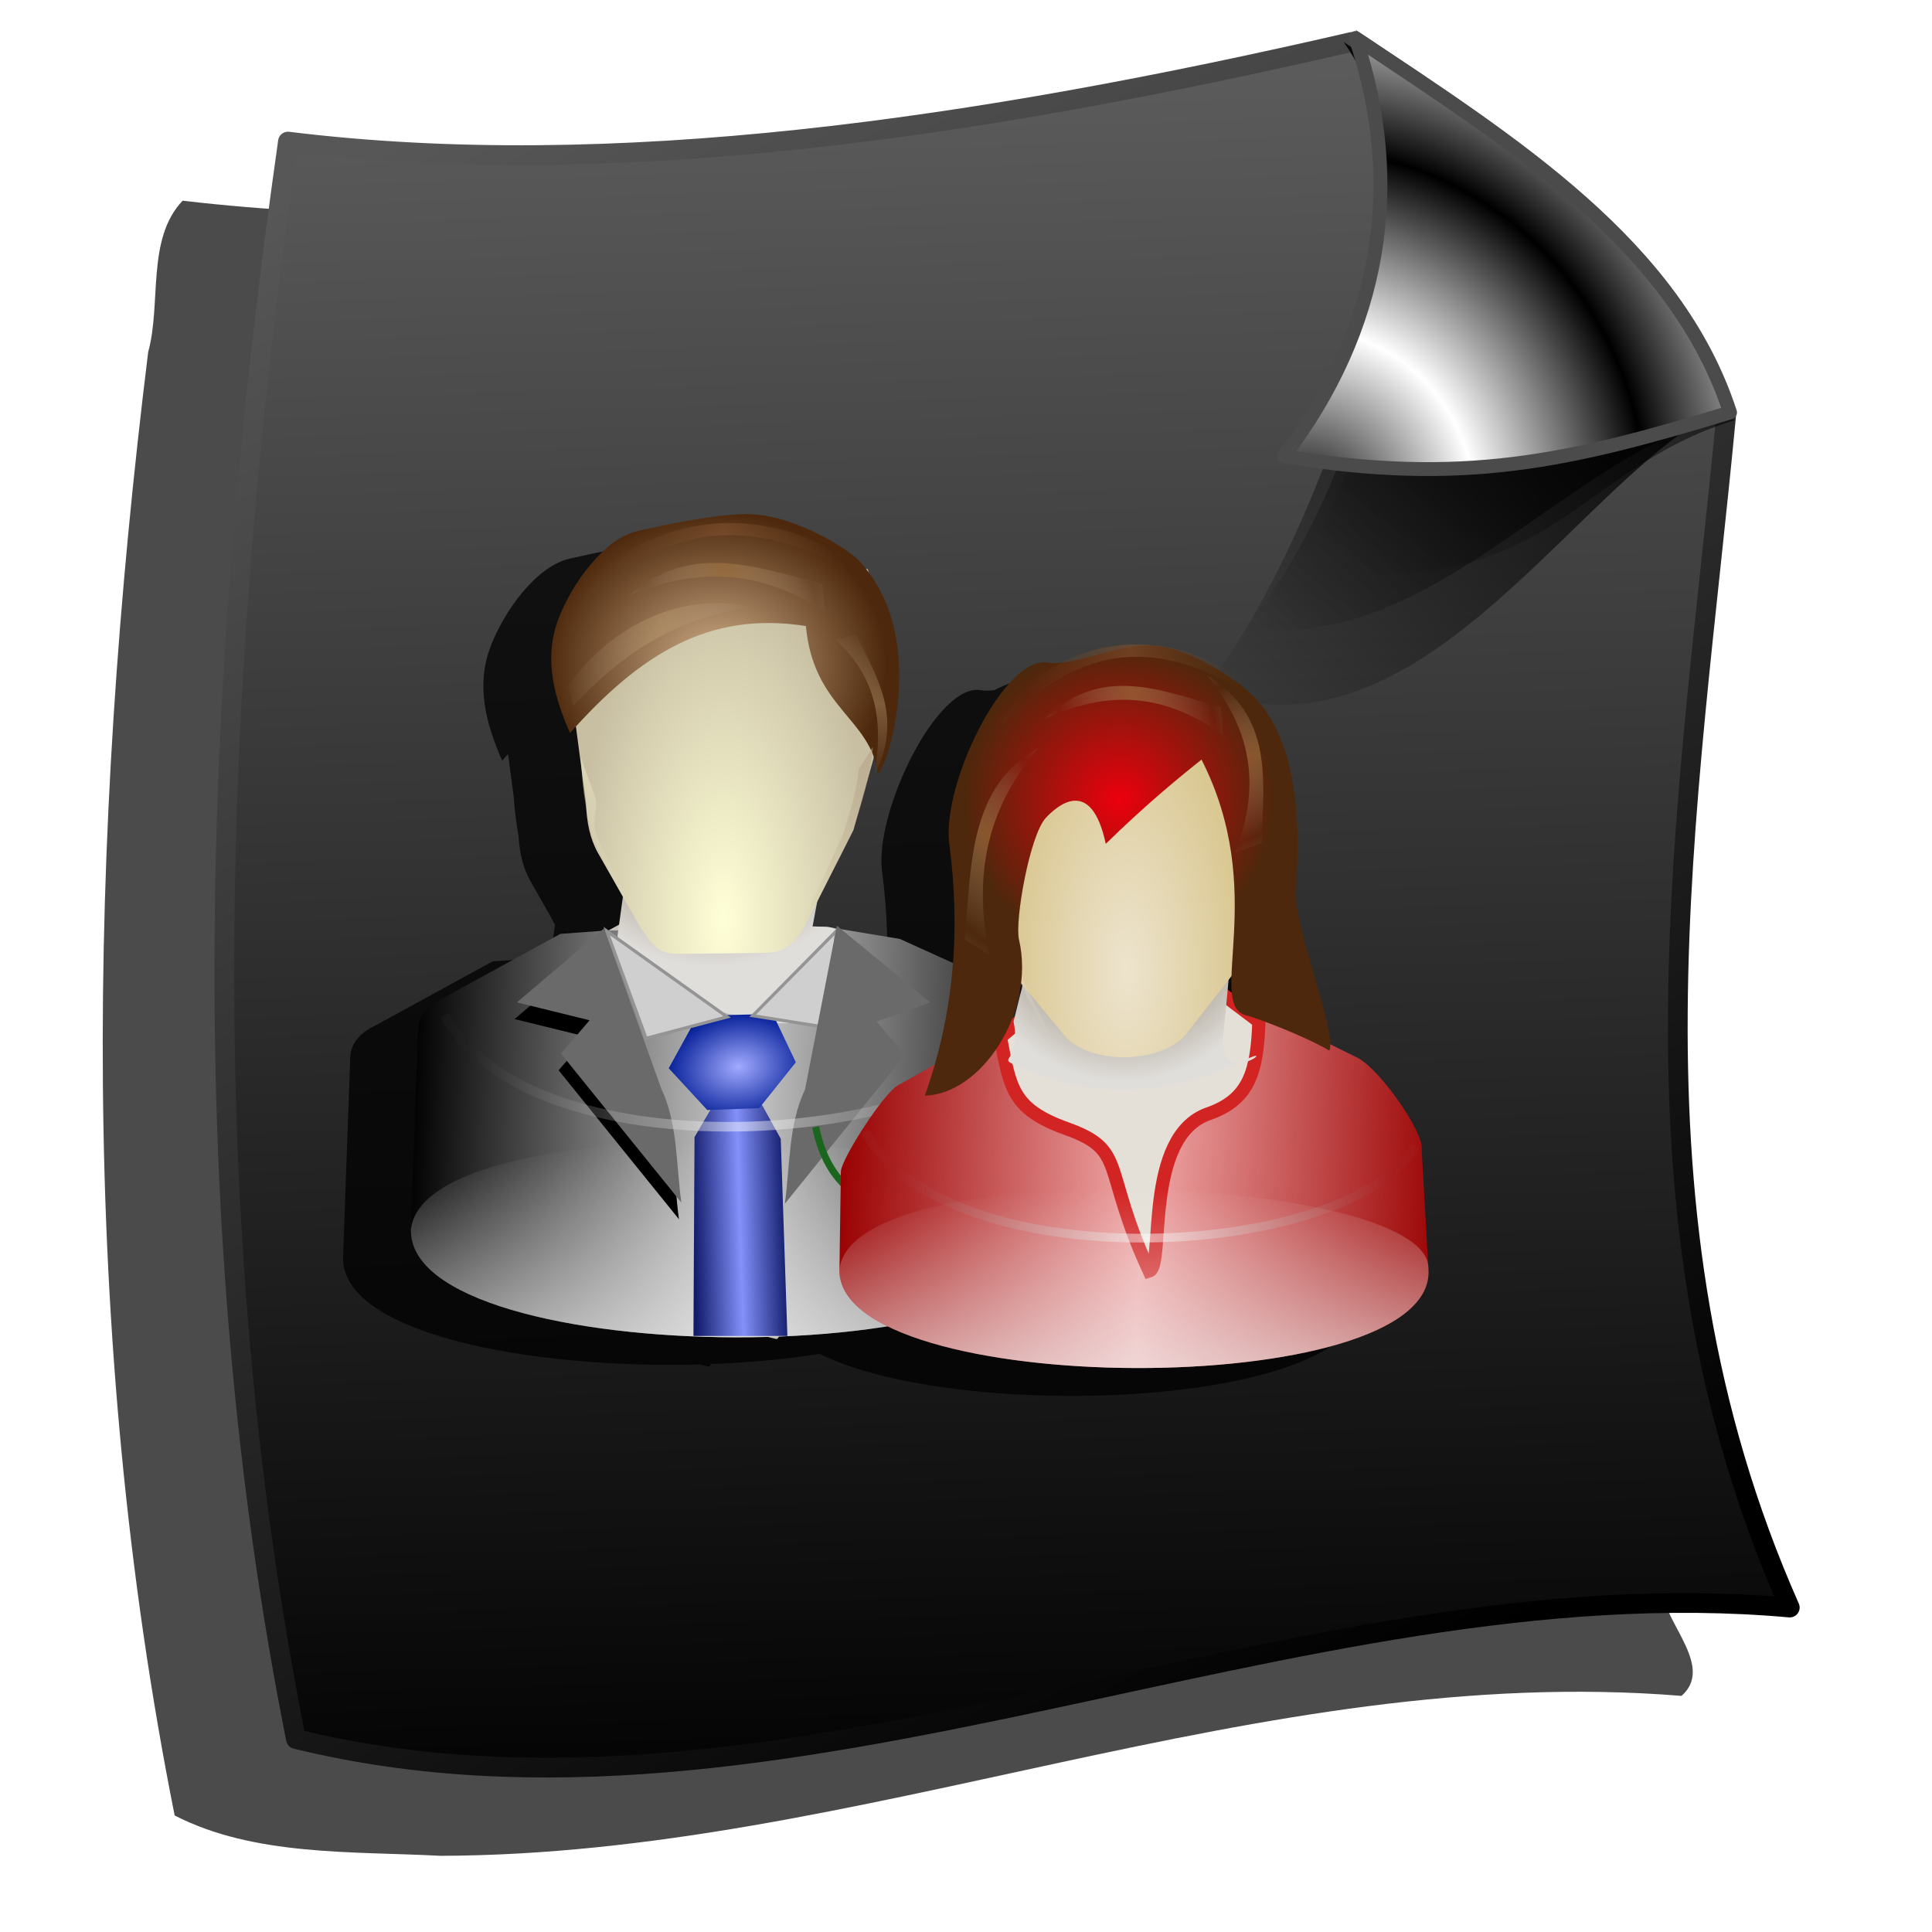 <?xml version="1.0" encoding="UTF-8" standalone="no"?>
<!-- Created with Inkscape (http://www.inkscape.org/) -->

<svg
   xmlns:dc="http://purl.org/dc/elements/1.1/"
   xmlns:cc="http://creativecommons.org/ns#"
   xmlns:rdf="http://www.w3.org/1999/02/22-rdf-syntax-ns#"
   xmlns:svg="http://www.w3.org/2000/svg"
   xmlns="http://www.w3.org/2000/svg"
   xmlns:xlink="http://www.w3.org/1999/xlink"
   xmlns:sodipodi="http://sodipodi.sourceforge.net/DTD/sodipodi-0.dtd"
   xmlns:inkscape="http://www.inkscape.org/namespaces/inkscape"
   id="svg2"
   sodipodi:version="0.32"
   inkscape:version="0.91 r13725"
   width="255"
   height="255"
   version="1.0"
   sodipodi:docname="x-office-contact.svg"
   inkscape:output_extension="org.inkscape.output.svg.inkscape">
  <defs
     id="defs5">
    <linearGradient
       id="linearGradient3448">
      <stop
         style="stop-color:#000000;stop-opacity:1;"
         offset="0"
         id="stop3450" />
      <stop
         id="stop3456"
         offset="0.5"
         style="stop-color:#000000;stop-opacity:1;" />
      <stop
         style="stop-color:#000000;stop-opacity:1;"
         offset="0.75"
         id="stop3458" />
      <stop
         style="stop-color:#000000;stop-opacity:0;"
         offset="1"
         id="stop3452" />
    </linearGradient>
    <inkscape:perspective
       sodipodi:type="inkscape:persp3d"
       inkscape:vp_x="0 : 127.5 : 1"
       inkscape:vp_y="0 : 1000 : 0"
       inkscape:vp_z="255 : 127.5 : 1"
       inkscape:persp3d-origin="127.5 : 85 : 1"
       id="perspective54" />
    <linearGradient
       id="linearGradient2843">
      <stop
         style="stop-color:#000000;stop-opacity:1;"
         offset="0"
         id="stop2845" />
      <stop
         style="stop-color:white;stop-opacity:1"
         offset="1"
         id="stop2847" />
    </linearGradient>
    <linearGradient
       id="linearGradient2812">
      <stop
         style="stop-color:#000000;stop-opacity:1;"
         offset="0"
         id="stop2814" />
      <stop
         style="stop-color:#575757;stop-opacity:1"
         offset="1"
         id="stop2816" />
    </linearGradient>
    <linearGradient
       id="linearGradient2804">
      <stop
         style="stop-color:white;stop-opacity:1"
         offset="0"
         id="stop2806" />
      <stop
         style="stop-color:#d7d6c9;stop-opacity:1"
         offset="1"
         id="stop2808" />
    </linearGradient>
    <linearGradient
       inkscape:collect="always"
       id="linearGradient2784">
      <stop
         style="stop-color:#000000;stop-opacity:0.711"
         offset="0"
         id="stop2786" />
      <stop
         style="stop-color:#000000;stop-opacity:0"
         offset="1"
         id="stop2788" />
    </linearGradient>
    <linearGradient
       inkscape:collect="always"
       id="linearGradient2776">
      <stop
         style="stop-color:#000000;stop-opacity:1"
         offset="0"
         id="stop2778" />
      <stop
         style="stop-color:black;stop-opacity:0;"
         offset="1"
         id="stop2780" />
    </linearGradient>
    <linearGradient
       inkscape:collect="always"
       id="linearGradient2768">
      <stop
         style="stop-color:#000000;stop-opacity:1"
         offset="0"
         id="stop2770" />
      <stop
         style="stop-color:#000000;stop-opacity:0"
         offset="1"
         id="stop2772" />
    </linearGradient>
    <linearGradient
       inkscape:collect="always"
       xlink:href="#linearGradient2768"
       id="linearGradient2798"
       gradientUnits="userSpaceOnUse"
       gradientTransform="translate(2.727,101.996)"
       x1="224.865"
       y1="41.453"
       x2="160.694"
       y2="104.9" />
    <linearGradient
       inkscape:collect="always"
       xlink:href="#linearGradient2776"
       id="linearGradient2800"
       gradientUnits="userSpaceOnUse"
       gradientTransform="translate(1.091,103.632)"
       x1="221.171"
       y1="37.487"
       x2="169.658"
       y2="92.386" />
    <linearGradient
       inkscape:collect="always"
       xlink:href="#linearGradient2784"
       id="linearGradient2802"
       gradientUnits="userSpaceOnUse"
       x1="221.779"
       y1="139.006"
       x2="180.58"
       y2="184.494" />
    <linearGradient
       inkscape:collect="always"
       xlink:href="#linearGradient2812"
       id="linearGradient2818"
       x1="176.827"
       y1="236.482"
       x2="57.082"
       y2="14.954"
       gradientUnits="userSpaceOnUse"
       gradientTransform="translate(8.603,1.142)" />
    <radialGradient
       inkscape:collect="always"
       xlink:href="#linearGradient2843"
       id="radialGradient2851"
       cx="176.72"
       cy="180.444"
       fx="176.72"
       fy="180.444"
       r="31.044"
       gradientTransform="matrix(0.755,0.04,-0.042,0.791,50.884,29.535)"
       gradientUnits="userSpaceOnUse"
       spreadMethod="reflect" />
    <linearGradient
       gradientUnits="userSpaceOnUse"
       y2="42.245"
       x2="150.117"
       y1="202.215"
       x1="142.97"
       id="linearGradient2865"
       xlink:href="#linearGradient2837"
       inkscape:collect="always" />
    <linearGradient
       gradientUnits="userSpaceOnUse"
       y2="204.896"
       x2="113.72"
       y1="41.947"
       x1="121.576"
       id="linearGradient2857"
       xlink:href="#linearGradient2837"
       inkscape:collect="always" />
    <linearGradient
       spreadMethod="reflect"
       gradientUnits="userSpaceOnUse"
       y2="165.719"
       x2="145.413"
       y1="77.37"
       x1="144.808"
       id="linearGradient2849"
       xlink:href="#linearGradient2837"
       inkscape:collect="always" />
    <linearGradient
       gradientUnits="userSpaceOnUse"
       y2="53.922"
       x2="122.81"
       y1="165.719"
       x1="123.62"
       id="linearGradient2835"
       xlink:href="#linearGradient2837"
       inkscape:collect="always" />
    <linearGradient
       gradientUnits="userSpaceOnUse"
       y2="190.767"
       x2="177.701"
       y1="172.182"
       x1="177.021"
       id="linearGradient2827"
       xlink:href="#linearGradient2813"
       inkscape:collect="always" />
    <linearGradient
       gradientUnits="userSpaceOnUse"
       y2="172.182"
       x2="165.021"
       y1="190.767"
       x1="165.021"
       id="linearGradient2819"
       xlink:href="#linearGradient2813"
       inkscape:collect="always" />
    <linearGradient
       id="linearGradient2813"
       inkscape:collect="always">
      <stop
         id="stop2815"
         offset="0"
         style="stop-color:white;stop-opacity:1" />
      <stop
         id="stop2817"
         offset="1"
         style="stop-color:black;stop-opacity:1" />
    </linearGradient>
    <linearGradient
       inkscape:collect="always"
       id="linearGradient2837">
      <stop
         style="stop-color:white;stop-opacity:1"
         offset="0"
         id="stop2839" />
      <stop
         style="stop-color:black;stop-opacity:1"
         offset="1"
         id="stop2841" />
    </linearGradient>
    <linearGradient
       id="linearGradient2797">
      <stop
         id="stop2799"
         offset="0"
         style="stop-color:#d1ff8d;stop-opacity:0;" />
      <stop
         style="stop-color:#a5af46;stop-opacity:0;"
         offset="0.5"
         id="stop2278" />
      <stop
         id="stop2280"
         offset="0.75"
         style="stop-color:#6b8723;stop-opacity:0.29;" />
      <stop
         id="stop2801"
         offset="1"
         style="stop-color:#446000;stop-opacity:1;" />
    </linearGradient>
    <linearGradient
       id="linearGradient2284">
      <stop
         style="stop-color:#000000;stop-opacity:1"
         offset="0"
         id="stop2290" />
      <stop
         style="stop-color:#5c5c5c;stop-opacity:1"
         offset="1"
         id="stop2292" />
    </linearGradient>
    <linearGradient
       id="linearGradient2296">
      <stop
         id="stop2298"
         offset="0"
         style="stop-color:#6274ac;stop-opacity:1;" />
      <stop
         id="stop2300"
         offset="1"
         style="stop-color:#ffffff;stop-opacity:1;" />
    </linearGradient>
    <inkscape:perspective
       id="perspective2589"
       inkscape:persp3d-origin="250.0002 : 166.6668 : 1"
       inkscape:vp_z="500.0004 : 250.0002 : 1"
       inkscape:vp_y="0 : 1000 : 0"
       inkscape:vp_x="0 : 250.0002 : 1"
       sodipodi:type="inkscape:persp3d" />
    <linearGradient
       gradientTransform="matrix(0.458,0,0,0.458,12.358,81.059)"
       y2="50.574"
       x2="215.891"
       y1="113.364"
       x1="155.814"
       spreadMethod="reflect"
       gradientUnits="userSpaceOnUse"
       id="linearGradient3403"
       xlink:href="#linearGradient3369"
       inkscape:collect="always" />
    <linearGradient
       y2="78.618"
       x2="-79.283"
       y1="145.672"
       x1="-81.182"
       gradientUnits="userSpaceOnUse"
       id="linearGradient3397"
       xlink:href="#linearGradient3387"
       inkscape:collect="always" />
    <linearGradient
       gradientUnits="userSpaceOnUse"
       y2="78.618"
       x2="-79.283"
       y1="145.672"
       x1="-81.182"
       id="linearGradient3393"
       xlink:href="#linearGradient3387"
       inkscape:collect="always" />
    <linearGradient
       spreadMethod="reflect"
       gradientUnits="userSpaceOnUse"
       y2="50.574"
       x2="215.891"
       y1="113.364"
       x1="155.814"
       id="linearGradient3375"
       xlink:href="#linearGradient3369"
       inkscape:collect="always" />
    <linearGradient
       y2="-7.475"
       x2="16.093"
       y1="-7.475"
       x1="13.515"
       spreadMethod="reflect"
       gradientUnits="userSpaceOnUse"
       id="linearGradient2595"
       xlink:href="#linearGradient3578"
       inkscape:collect="always" />
    <linearGradient
       y2="-7.475"
       x2="16.093"
       y1="-7.475"
       x1="13.515"
       spreadMethod="reflect"
       gradientUnits="userSpaceOnUse"
       id="linearGradient2593"
       xlink:href="#linearGradient3578"
       inkscape:collect="always" />
    <linearGradient
       y2="-7.475"
       x2="16.093"
       y1="-7.475"
       x1="13.515"
       spreadMethod="reflect"
       gradientUnits="userSpaceOnUse"
       id="linearGradient2591"
       xlink:href="#linearGradient3578"
       inkscape:collect="always" />
    <linearGradient
       y2="-7.475"
       x2="16.093"
       y1="-7.475"
       x1="13.515"
       spreadMethod="reflect"
       gradientUnits="userSpaceOnUse"
       id="linearGradient2589"
       xlink:href="#linearGradient3578"
       inkscape:collect="always" />
    <linearGradient
       y2="-7.475"
       x2="16.093"
       y1="-7.475"
       x1="13.515"
       spreadMethod="reflect"
       gradientUnits="userSpaceOnUse"
       id="linearGradient2587"
       xlink:href="#linearGradient3578"
       inkscape:collect="always" />
    <linearGradient
       y2="-7.475"
       x2="16.093"
       y1="-7.475"
       x1="13.515"
       spreadMethod="reflect"
       gradientUnits="userSpaceOnUse"
       id="linearGradient2585"
       xlink:href="#linearGradient3578"
       inkscape:collect="always" />
    <linearGradient
       y2="-7.475"
       x2="16.093"
       y1="-7.475"
       x1="13.515"
       spreadMethod="reflect"
       gradientUnits="userSpaceOnUse"
       id="linearGradient2583"
       xlink:href="#linearGradient3578"
       inkscape:collect="always" />
    <linearGradient
       y2="-7.475"
       x2="16.093"
       y1="-7.475"
       x1="13.515"
       spreadMethod="reflect"
       gradientUnits="userSpaceOnUse"
       id="linearGradient2581"
       xlink:href="#linearGradient3578"
       inkscape:collect="always" />
    <linearGradient
       y2="-7.475"
       x2="16.093"
       y1="-7.475"
       x1="13.515"
       spreadMethod="reflect"
       gradientUnits="userSpaceOnUse"
       id="linearGradient2579"
       xlink:href="#linearGradient3578"
       inkscape:collect="always" />
    <linearGradient
       y2="-7.475"
       x2="16.093"
       y1="-7.475"
       x1="13.515"
       spreadMethod="reflect"
       gradientUnits="userSpaceOnUse"
       id="linearGradient2577"
       xlink:href="#linearGradient3578"
       inkscape:collect="always" />
    <linearGradient
       y2="-7.475"
       x2="16.093"
       y1="-7.475"
       x1="13.515"
       spreadMethod="reflect"
       gradientUnits="userSpaceOnUse"
       id="linearGradient2575"
       xlink:href="#linearGradient3578"
       inkscape:collect="always" />
    <linearGradient
       y2="-7.475"
       x2="16.093"
       y1="-7.475"
       x1="13.515"
       spreadMethod="reflect"
       gradientUnits="userSpaceOnUse"
       id="linearGradient2573"
       xlink:href="#linearGradient3578"
       inkscape:collect="always" />
    <linearGradient
       y2="-7.475"
       x2="16.093"
       y1="-7.475"
       x1="13.515"
       spreadMethod="reflect"
       gradientUnits="userSpaceOnUse"
       id="linearGradient2571"
       xlink:href="#linearGradient3578"
       inkscape:collect="always" />
    <linearGradient
       y2="-7.475"
       x2="16.093"
       y1="-7.475"
       x1="13.515"
       spreadMethod="reflect"
       gradientUnits="userSpaceOnUse"
       id="linearGradient2569"
       xlink:href="#linearGradient3578"
       inkscape:collect="always" />
    <linearGradient
       y2="-7.475"
       x2="16.093"
       y1="-7.475"
       x1="13.515"
       spreadMethod="reflect"
       gradientUnits="userSpaceOnUse"
       id="linearGradient2567"
       xlink:href="#linearGradient3578"
       inkscape:collect="always" />
    <linearGradient
       y2="-7.475"
       x2="16.093"
       y1="-7.475"
       x1="13.515"
       spreadMethod="reflect"
       gradientUnits="userSpaceOnUse"
       id="linearGradient2565"
       xlink:href="#linearGradient3578"
       inkscape:collect="always" />
    <linearGradient
       y2="-7.475"
       x2="16.093"
       y1="-7.475"
       x1="13.515"
       spreadMethod="reflect"
       gradientUnits="userSpaceOnUse"
       id="linearGradient2563"
       xlink:href="#linearGradient3578"
       inkscape:collect="always" />
    <linearGradient
       y2="-7.475"
       x2="16.093"
       y1="-7.475"
       x1="13.515"
       spreadMethod="reflect"
       gradientUnits="userSpaceOnUse"
       id="linearGradient2561"
       xlink:href="#linearGradient3578"
       inkscape:collect="always" />
    <linearGradient
       y2="-7.475"
       x2="16.093"
       y1="-7.475"
       x1="13.515"
       spreadMethod="reflect"
       gradientUnits="userSpaceOnUse"
       id="linearGradient2559"
       xlink:href="#linearGradient3578"
       inkscape:collect="always" />
    <linearGradient
       y2="-7.475"
       x2="16.093"
       y1="-7.475"
       x1="13.515"
       spreadMethod="reflect"
       gradientUnits="userSpaceOnUse"
       id="linearGradient2557"
       xlink:href="#linearGradient3578"
       inkscape:collect="always" />
    <linearGradient
       y2="-7.475"
       x2="16.093"
       y1="-7.475"
       x1="13.515"
       spreadMethod="reflect"
       gradientUnits="userSpaceOnUse"
       id="linearGradient2555"
       xlink:href="#linearGradient3578"
       inkscape:collect="always" />
    <linearGradient
       y2="-7.475"
       x2="16.093"
       y1="-7.475"
       x1="13.515"
       spreadMethod="reflect"
       gradientUnits="userSpaceOnUse"
       id="linearGradient2553"
       xlink:href="#linearGradient3578"
       inkscape:collect="always" />
    <linearGradient
       y2="-7.475"
       x2="16.093"
       y1="-7.475"
       x1="13.515"
       spreadMethod="reflect"
       gradientUnits="userSpaceOnUse"
       id="linearGradient2551"
       xlink:href="#linearGradient3578"
       inkscape:collect="always" />
    <linearGradient
       y2="-7.475"
       x2="16.093"
       y1="-2.21"
       x1="15.65"
       spreadMethod="reflect"
       gradientUnits="userSpaceOnUse"
       id="linearGradient3610"
       xlink:href="#linearGradient3578"
       inkscape:collect="always" />
    <linearGradient
       y2="-7.475"
       x2="16.093"
       y1="-6.409"
       x1="10.621"
       spreadMethod="reflect"
       gradientUnits="userSpaceOnUse"
       id="linearGradient3608"
       xlink:href="#linearGradient3578"
       inkscape:collect="always" />
    <linearGradient
       y2="-1.513"
       x2="9.718"
       y1="-5.887"
       x1="11.187"
       spreadMethod="reflect"
       gradientUnits="userSpaceOnUse"
       id="linearGradient3606"
       xlink:href="#linearGradient3578"
       inkscape:collect="always" />
    <linearGradient
       y2="-4.516"
       x2="12.916"
       y1="-3.754"
       x1="7.771"
       spreadMethod="reflect"
       gradientUnits="userSpaceOnUse"
       id="linearGradient3604"
       xlink:href="#linearGradient3578"
       inkscape:collect="always" />
    <linearGradient
       y2="-3.733"
       x2="14.94"
       y1="-2.275"
       x1="17.083"
       spreadMethod="reflect"
       gradientUnits="userSpaceOnUse"
       id="linearGradient3602"
       xlink:href="#linearGradient3578"
       inkscape:collect="always" />
    <linearGradient
       y2="-1.992"
       x2="17.377"
       y1="-6.256"
       x1="15.582"
       spreadMethod="reflect"
       gradientUnits="userSpaceOnUse"
       id="linearGradient3600"
       xlink:href="#linearGradient3578"
       inkscape:collect="always" />
    <linearGradient
       y2="-7.475"
       x2="16.093"
       y1="-10.978"
       x1="16.691"
       spreadMethod="reflect"
       gradientUnits="userSpaceOnUse"
       id="linearGradient3598"
       xlink:href="#linearGradient3578"
       inkscape:collect="always" />
    <linearGradient
       y2="-11.199"
       x2="11.132"
       y1="-11.391"
       x1="16.387"
       spreadMethod="reflect"
       gradientUnits="userSpaceOnUse"
       id="linearGradient3596"
       xlink:href="#linearGradient3578"
       inkscape:collect="always" />
    <linearGradient
       y2="-2.688"
       x2="8.696"
       y1="-11.587"
       x1="12.035"
       spreadMethod="reflect"
       gradientUnits="userSpaceOnUse"
       id="linearGradient3594"
       xlink:href="#linearGradient3578"
       inkscape:collect="always" />
    <linearGradient
       y2="-5.778"
       x2="11.372"
       y1="-10.151"
       x1="12.906"
       spreadMethod="reflect"
       gradientUnits="userSpaceOnUse"
       id="linearGradient3592"
       xlink:href="#linearGradient3578"
       inkscape:collect="always" />
    <linearGradient
       y2="-6.953"
       x2="17.747"
       y1="-5.908"
       x1="16.387"
       spreadMethod="reflect"
       gradientUnits="userSpaceOnUse"
       id="linearGradient3590"
       xlink:href="#linearGradient3578"
       inkscape:collect="always" />
    <linearGradient
       y2="-8.019"
       x2="17.075"
       y1="-7.475"
       x1="13.515"
       spreadMethod="reflect"
       gradientUnits="userSpaceOnUse"
       id="linearGradient3588"
       xlink:href="#linearGradient3578"
       inkscape:collect="always" />
    <linearGradient
       y2="-6.583"
       x2="18.617"
       y1="-5.212"
       x1="16.909"
       spreadMethod="reflect"
       gradientUnits="userSpaceOnUse"
       id="linearGradient3586"
       xlink:href="#linearGradient3578"
       inkscape:collect="always" />
    <linearGradient
       spreadMethod="reflect"
       gradientUnits="userSpaceOnUse"
       y2="-7.475"
       x2="16.093"
       y1="-7.475"
       x1="13.515"
       id="linearGradient3584"
       xlink:href="#linearGradient3578"
       inkscape:collect="always" />
    <inkscape:perspective
       sodipodi:type="inkscape:persp3d"
       inkscape:vp_x="0 : 128 : 1"
       inkscape:vp_y="0 : 1000 : 0"
       inkscape:vp_z="256 : 128 : 1"
       inkscape:persp3d-origin="128 : 85.333333 : 1"
       id="perspective2503" />
    <linearGradient
       id="linearGradient3578">
      <stop
         id="stop3580"
         offset="0"
         style="stop-color:#000000;stop-opacity:1;" />
      <stop
         id="stop3582"
         offset="1"
         style="stop-color:#fffcfc;stop-opacity:1;" />
    </linearGradient>
    <linearGradient
       id="linearGradient3369"
       inkscape:collect="always">
      <stop
         id="stop3371"
         offset="0"
         style="stop-color:#6465df;stop-opacity:1" />
      <stop
         id="stop3373"
         offset="1"
         style="stop-color:#ffffff;stop-opacity:1" />
    </linearGradient>
    <linearGradient
       id="linearGradient3387"
       inkscape:collect="always">
      <stop
         id="stop3389"
         offset="0"
         style="stop-color:#000000;stop-opacity:1;" />
      <stop
         id="stop3391"
         offset="1"
         style="stop-color:#ffffff;stop-opacity:1" />
    </linearGradient>
    <linearGradient
       inkscape:collect="always"
       xlink:href="#linearGradient2284"
       id="linearGradient3304"
       x1="141.343"
       y1="252.202"
       x2="134.256"
       y2="9.011"
       gradientUnits="userSpaceOnUse"
       gradientTransform="translate(8.603,1.142)" />
    <filter
       inkscape:collect="always"
       style="color-interpolation-filters:sRGB"
       id="filter4318"
       x="-0.038"
       width="1.076"
       y="-0.034"
       height="1.069">
      <feGaussianBlur
         inkscape:collect="always"
         stdDeviation="3.434"
         id="feGaussianBlur4320" />
    </filter>
    <inkscape:perspective
       id="perspective70"
       inkscape:persp3d-origin="128 : 85.333333 : 1"
       inkscape:vp_z="256 : 128 : 1"
       inkscape:vp_y="0 : 1000 : 0"
       inkscape:vp_x="0 : 128 : 1"
       sodipodi:type="inkscape:persp3d" />
    <linearGradient
       inkscape:collect="always"
       id="linearGradient2821">
      <stop
         style="stop-color:#1f1f47;stop-opacity:1"
         offset="0"
         id="stop2823" />
      <stop
         style="stop-color:#162a97;stop-opacity:0"
         offset="1"
         id="stop2825" />
    </linearGradient>
    <linearGradient
       id="linearGradient2916">
      <stop
         style="stop-color:#ffffff;stop-opacity:0;"
         offset="0"
         id="stop2918" />
      <stop
         style="stop-color:white;stop-opacity:1"
         offset="1"
         id="stop2920" />
    </linearGradient>
    <linearGradient
       id="linearGradient2908">
      <stop
         id="stop2910"
         offset="0"
         style="stop-color:#292929;stop-opacity:0;" />
      <stop
         id="stop2912"
         offset="1"
         style="stop-color:#000000;stop-opacity:1;" />
    </linearGradient>
    <linearGradient
       id="linearGradient2890">
      <stop
         id="stop2892"
         offset="0"
         style="stop-color:#828282;stop-opacity:1;" />
      <stop
         id="stop2894"
         offset="1"
         style="stop-color:#000000;stop-opacity:1;" />
    </linearGradient>
    <linearGradient
       gradientUnits="userSpaceOnUse"
       y2="5.863"
       x2="153.893"
       y1="209.344"
       x1="93.802"
       id="linearGradient2896"
       xlink:href="#linearGradient2890"
       inkscape:collect="always" />
    <linearGradient
       gradientTransform="translate(-0.977,0.489)"
       y2="150.473"
       x2="163.176"
       y1="139.481"
       x1="155.359"
       gradientUnits="userSpaceOnUse"
       id="linearGradient2906"
       xlink:href="#linearGradient2908"
       inkscape:collect="always" />
    <linearGradient
       y2="52.763"
       x2="154.382"
       y1="106.26"
       x1="114.809"
       gradientUnits="userSpaceOnUse"
       id="linearGradient2922"
       xlink:href="#linearGradient2916"
       inkscape:collect="always" />
    <linearGradient
       inkscape:collect="always"
       xlink:href="#linearGradient2890"
       id="linearGradient3922"
       gradientUnits="userSpaceOnUse"
       x1="33.221"
       y1="217.405"
       x2="131.908"
       y2="21.74" />
    <linearGradient
       inkscape:collect="always"
       xlink:href="#linearGradient3888"
       id="linearGradient3919"
       gradientUnits="userSpaceOnUse"
       x1="88.183"
       y1="51.786"
       x2="88.183"
       y2="26.137" />
    <linearGradient
       inkscape:collect="always"
       xlink:href="#linearGradient2890"
       id="linearGradient3912"
       gradientUnits="userSpaceOnUse"
       x1="33.221"
       y1="217.405"
       x2="131.908"
       y2="21.74"
       gradientTransform="translate(95.267,-0.489)" />
    <linearGradient
       inkscape:collect="always"
       xlink:href="#linearGradient3888"
       id="linearGradient3909"
       gradientUnits="userSpaceOnUse"
       x1="88.183"
       y1="51.786"
       x2="88.183"
       y2="26.137"
       gradientTransform="translate(95.267,-0.489)" />
    <linearGradient
       id="linearGradient3888"
       inkscape:collect="always">
      <stop
         id="stop3890"
         offset="0"
         style="stop-color:#aaf;stop-opacity:0" />
      <stop
         id="stop3892"
         offset="1"
         style="stop-color:white;stop-opacity:1" />
    </linearGradient>
    <linearGradient
       y2="26.137"
       x2="88.183"
       y1="51.786"
       x1="88.183"
       gradientTransform="translate(334.811,36.785)"
       gradientUnits="userSpaceOnUse"
       id="linearGradient2087"
       xlink:href="#linearGradient3888"
       inkscape:collect="always" />
    <linearGradient
       y2="21.74"
       x2="131.908"
       y1="217.405"
       x1="33.221"
       gradientTransform="translate(334.811,36.785)"
       gradientUnits="userSpaceOnUse"
       id="linearGradient2090"
       xlink:href="#linearGradient2890"
       inkscape:collect="always" />
    <linearGradient
       gradientTransform="translate(239.544,37.274)"
       y2="26.137"
       x2="88.183"
       y1="51.786"
       x1="88.183"
       gradientUnits="userSpaceOnUse"
       id="linearGradient2093"
       xlink:href="#linearGradient3888"
       inkscape:collect="always" />
    <linearGradient
       gradientTransform="translate(239.544,37.274)"
       y2="21.74"
       x2="131.908"
       y1="217.405"
       x1="33.221"
       gradientUnits="userSpaceOnUse"
       id="linearGradient2096"
       xlink:href="#linearGradient2890"
       inkscape:collect="always" />
    <linearGradient
       y2="26.137"
       x2="88.183"
       y1="51.786"
       x1="88.183"
       gradientTransform="matrix(0.49,0,0,1.081,-234.063,-3.617)"
       gradientUnits="userSpaceOnUse"
       id="linearGradient1927"
       xlink:href="#linearGradient3888"
       inkscape:collect="always" />
    <linearGradient
       y2="21.74"
       x2="131.908"
       y1="217.405"
       x1="33.221"
       gradientTransform="matrix(0.49,0,0,1.081,-234.063,-3.617)"
       gradientUnits="userSpaceOnUse"
       id="linearGradient1930"
       xlink:href="#linearGradient2890"
       inkscape:collect="always" />
    <linearGradient
       y2="197.014"
       x2="88.183"
       y1="220.855"
       x1="88.183"
       gradientTransform="matrix(0.49,0,0,1.081,-234.063,-3.617)"
       gradientUnits="userSpaceOnUse"
       id="linearGradient2827-6"
       xlink:href="#linearGradient2821"
       inkscape:collect="always" />
    <inkscape:perspective
       id="perspective2503-7"
       inkscape:persp3d-origin="128 : 85.333333 : 1"
       inkscape:vp_z="256 : 128 : 1"
       inkscape:vp_y="0 : 1000 : 0"
       inkscape:vp_x="0 : 128 : 1"
       sodipodi:type="inkscape:persp3d" />
    <linearGradient
       gradientTransform="matrix(1.215,0,0,1.215,159.416,21.413)"
       y2="52.763"
       x2="154.382"
       y1="106.26"
       x1="114.809"
       gradientUnits="userSpaceOnUse"
       id="linearGradient2784-5"
       xlink:href="#linearGradient2916"
       inkscape:collect="always" />
    <linearGradient
       y2="150.473"
       x2="163.176"
       y1="139.481"
       x1="155.359"
       gradientTransform="matrix(1.215,0,0,1.215,-39.895,0.494)"
       gradientUnits="userSpaceOnUse"
       id="linearGradient2787"
       xlink:href="#linearGradient2908"
       inkscape:collect="always" />
    <linearGradient
       gradientTransform="matrix(1.215,0,0,1.215,-36.754,-1.566)"
       y2="5.863"
       x2="153.893"
       y1="209.344"
       x1="93.802"
       gradientUnits="userSpaceOnUse"
       id="linearGradient2790"
       xlink:href="#linearGradient2890"
       inkscape:collect="always" />
    <linearGradient
       id="linearGradient12461"
       inkscape:collect="always">
      <stop
         id="stop12463"
         offset="0"
         style="stop-color:#990000;stop-opacity:1" />
      <stop
         id="stop12465"
         offset="1"
         style="stop-color:#f1a9a9;stop-opacity:1" />
    </linearGradient>
    <linearGradient
       id="linearGradient12455"
       inkscape:collect="always">
      <stop
         id="stop12457"
         offset="0"
         style="stop-color:#ec000d;stop-opacity:1" />
      <stop
         id="stop12459"
         offset="1"
         style="stop-color:#4d280c;stop-opacity:1" />
    </linearGradient>
    <linearGradient
       id="linearGradient12379"
       inkscape:collect="always">
      <stop
         id="stop12381"
         offset="0"
         style="stop-color:#8391fa;stop-opacity:1" />
      <stop
         id="stop12383"
         offset="1"
         style="stop-color:#101a68;stop-opacity:1" />
    </linearGradient>
    <linearGradient
       id="linearGradient12373"
       inkscape:collect="always">
      <stop
         id="stop12375"
         offset="0"
         style="stop-color:#a1aaff;stop-opacity:1" />
      <stop
         id="stop12377"
         offset="1"
         style="stop-color:#001b95;stop-opacity:1" />
    </linearGradient>
    <linearGradient
       id="linearGradient12367"
       inkscape:collect="always">
      <stop
         id="stop12369"
         offset="0"
         style="stop-color:#ffffff;stop-opacity:0.484" />
      <stop
         id="stop12371"
         offset="1"
         style="stop-color:#898989;stop-opacity:0" />
    </linearGradient>
    <linearGradient
       id="linearGradient12256"
       inkscape:collect="always">
      <stop
         id="stop12258"
         offset="0"
         style="stop-color:#e4e4be;stop-opacity:0.651" />
      <stop
         id="stop12260"
         offset="1"
         style="stop-color:#dcd1c1;stop-opacity:0" />
    </linearGradient>
    <linearGradient
       id="linearGradient12250"
       inkscape:collect="always">
      <stop
         id="stop12252"
         offset="0"
         style="stop-color:#ffffd7;stop-opacity:1" />
      <stop
         id="stop12254"
         offset="1"
         style="stop-color:#c8bfa3;stop-opacity:1" />
    </linearGradient>
    <linearGradient
       inkscape:collect="always"
       id="linearGradient4418">
      <stop
         style="stop-color:#ba9c70;stop-opacity:0.45"
         offset="0"
         id="stop4420" />
      <stop
         style="stop-color:#ae9e87;stop-opacity:0"
         offset="1"
         id="stop4422" />
    </linearGradient>
    <linearGradient
       inkscape:collect="always"
       id="linearGradient4390">
      <stop
         style="stop-color:#603f22;stop-opacity:0"
         offset="0"
         id="stop4392" />
      <stop
         style="stop-color:#81512f;stop-opacity:0.614"
         offset="1"
         id="stop4394" />
    </linearGradient>
    <linearGradient
       id="linearGradient4334"
       inkscape:collect="always">
      <stop
         id="stop4336"
         offset="0"
         style="stop-color:#9f713f;stop-opacity:0.655" />
      <stop
         id="stop4338"
         offset="1"
         style="stop-color:#ae9e87;stop-opacity:0" />
    </linearGradient>
    <linearGradient
       inkscape:collect="always"
       id="linearGradient4288">
      <stop
         style="stop-color:#ffffff;stop-opacity:0.651"
         offset="0"
         id="stop4290" />
      <stop
         style="stop-color:#dcd1c1;stop-opacity:0"
         offset="1"
         id="stop4292" />
    </linearGradient>
    <linearGradient
       id="linearGradient4268"
       inkscape:collect="always">
      <stop
         id="stop4282"
         offset="0"
         style="stop-color:#b6a388;stop-opacity:0.651" />
      <stop
         id="stop4284"
         offset="1"
         style="stop-color:#b6a388;stop-opacity:0;" />
    </linearGradient>
    <linearGradient
       inkscape:collect="always"
       id="linearGradient4235">
      <stop
         style="stop-color:#55401c;stop-opacity:1"
         offset="0"
         id="stop4237" />
      <stop
         style="stop-color:#e0dedb;stop-opacity:1"
         offset="1"
         id="stop4239" />
    </linearGradient>
    <linearGradient
       id="linearGradient4188"
       inkscape:collect="always">
      <stop
         id="stop4190"
         offset="0"
         style="stop-color:#efefef;stop-opacity:0" />
      <stop
         id="stop4192"
         offset="1"
         style="stop-color:#efefef;stop-opacity:0.635" />
    </linearGradient>
    <linearGradient
       inkscape:collect="always"
       id="linearGradient4162">
      <stop
         style="stop-color:#d1b08a;stop-opacity:1"
         offset="0"
         id="stop4164" />
      <stop
         style="stop-color:#4d280c;stop-opacity:1"
         offset="1"
         id="stop4166" />
    </linearGradient>
    <linearGradient
       inkscape:collect="always"
       id="linearGradient4150">
      <stop
         style="stop-color:#ede4ce;stop-opacity:1"
         offset="0"
         id="stop4152" />
      <stop
         style="stop-color:#d6c286;stop-opacity:1"
         offset="1"
         id="stop4154" />
    </linearGradient>
    <linearGradient
       inkscape:collect="always"
       id="linearGradient4140">
      <stop
         style="stop-color:#000000;stop-opacity:1"
         offset="0"
         id="stop4142" />
      <stop
         style="stop-color:#cbcbcb;stop-opacity:1"
         offset="1"
         id="stop4144" />
    </linearGradient>
    <linearGradient
       inkscape:collect="always"
       xlink:href="#linearGradient4140"
       id="linearGradient4146"
       x1="26.024"
       y1="180.539"
       x2="130.482"
       y2="184.359"
       gradientUnits="userSpaceOnUse"
       spreadMethod="reflect"
       gradientTransform="matrix(0.42,0,0,0.42,-179.159,82.789)" />
    <radialGradient
       inkscape:collect="always"
       xlink:href="#linearGradient12250"
       id="radialGradient4158"
       cx="128.645"
       cy="137.654"
       fx="128.645"
       fy="137.654"
       r="47.559"
       gradientTransform="matrix(0.42,0.001,-0.003,0.957,-180.375,-0.392)"
       gradientUnits="userSpaceOnUse" />
    <radialGradient
       inkscape:collect="always"
       xlink:href="#linearGradient4162"
       id="radialGradient4168"
       cx="125.986"
       cy="73.561"
       fx="125.986"
       fy="73.561"
       r="53.556"
       gradientTransform="matrix(0.42,0.013,-0.015,0.376,-179.538,68.511)"
       gradientUnits="userSpaceOnUse" />
    <linearGradient
       inkscape:collect="always"
       xlink:href="#linearGradient4188"
       id="linearGradient4186"
       gradientUnits="userSpaceOnUse"
       gradientTransform="matrix(0.42,0,0,0.42,-179.159,82.789)"
       spreadMethod="reflect"
       x1="126.371"
       y1="185.053"
       x2="128.051"
       y2="246.511" />
    <linearGradient
       gradientTransform="matrix(0.42,0,0,0.42,-270.773,82.935)"
       inkscape:collect="always"
       xlink:href="#linearGradient12367"
       id="linearGradient4231"
       x1="348.683"
       y1="168.325"
       x2="433.936"
       y2="163.639"
       gradientUnits="userSpaceOnUse"
       spreadMethod="reflect" />
    <radialGradient
       inkscape:collect="always"
       xlink:href="#linearGradient4235"
       id="radialGradient4241"
       cx="341.493"
       cy="74.365"
       fx="341.493"
       fy="74.365"
       r="55.729"
       gradientTransform="matrix(0.003,0.458,-0.439,0.003,-96.588,-44.5)"
       gradientUnits="userSpaceOnUse" />
    <radialGradient
       inkscape:collect="always"
       xlink:href="#linearGradient12373"
       id="radialGradient4254"
       cx="352.778"
       cy="192.111"
       fx="352.778"
       fy="192.111"
       r="27.455"
       gradientTransform="matrix(0.341,0.046,-0.087,0.264,-228.38,83.932)"
       gradientUnits="userSpaceOnUse" />
    <linearGradient
       inkscape:collect="always"
       xlink:href="#linearGradient12379"
       id="linearGradient4264"
       x1="344.283"
       y1="223.541"
       x2="359.185"
       y2="222.846"
       gradientUnits="userSpaceOnUse"
       spreadMethod="reflect"
       gradientTransform="matrix(0.42,0,0,0.652,-269.169,25.92)" />
    <linearGradient
       gradientTransform="matrix(0.42,0,0,0.42,-271.245,67.36)"
       inkscape:collect="always"
       xlink:href="#linearGradient4268"
       id="linearGradient4274"
       x1="392.696"
       y1="98.598"
       x2="373.202"
       y2="154.717"
       gradientUnits="userSpaceOnUse" />
    <linearGradient
       inkscape:collect="always"
       xlink:href="#linearGradient12256"
       id="linearGradient4278"
       gradientUnits="userSpaceOnUse"
       x1="392.696"
       y1="98.598"
       x2="373.202"
       y2="154.717"
       gradientTransform="matrix(-0.42,0,0,0.42,17.994,69.258)" />
    <linearGradient
       inkscape:collect="always"
       xlink:href="#linearGradient4418"
       id="linearGradient4302"
       x1="107.542"
       y1="71.523"
       x2="138.248"
       y2="73.217"
       gradientUnits="userSpaceOnUse"
       spreadMethod="reflect"
       gradientTransform="translate(324.253,1.042)" />
    <filter
       inkscape:collect="always"
       style="color-interpolation-filters:sRGB"
       id="filter4320"
       x="-0.035"
       width="1.071"
       y="-0.074"
       height="1.149">
      <feGaussianBlur
         inkscape:collect="always"
         stdDeviation="0.871"
         id="feGaussianBlur4322" />
    </filter>
    <filter
       inkscape:collect="always"
       style="color-interpolation-filters:sRGB"
       id="filter4384"
       x="-0.023"
       width="1.046"
       y="-0.083"
       height="1.166">
      <feGaussianBlur
         inkscape:collect="always"
         stdDeviation="0.588"
         id="feGaussianBlur4386" />
    </filter>
    <linearGradient
       gradientTransform="translate(108.05,3.582)"
       inkscape:collect="always"
       xlink:href="#linearGradient4390"
       id="linearGradient4396"
       x1="307.204"
       y1="32.389"
       x2="344.751"
       y2="29.284"
       gradientUnits="userSpaceOnUse"
       spreadMethod="reflect" />
    <filter
       inkscape:collect="always"
       style="color-interpolation-filters:sRGB"
       id="filter4402"
       x="-0.016"
       width="1.032"
       y="-0.049"
       height="1.098">
      <feGaussianBlur
         inkscape:collect="always"
         stdDeviation="0.574"
         id="feGaussianBlur4404" />
    </filter>
    <linearGradient
       inkscape:collect="always"
       xlink:href="#linearGradient4418"
       id="linearGradient4408"
       gradientUnits="userSpaceOnUse"
       gradientTransform="translate(260.798,-10.443)"
       spreadMethod="reflect"
       x1="107.542"
       y1="71.523"
       x2="138.248"
       y2="73.217" />
    <linearGradient
       y2="184.359"
       x2="130.482"
       y1="180.539"
       x1="26.024"
       spreadMethod="reflect"
       gradientTransform="matrix(0.915,0,0,0.915,508.941,59.475)"
       gradientUnits="userSpaceOnUse"
       id="linearGradient12192"
       xlink:href="#linearGradient12461"
       inkscape:collect="always" />
    <radialGradient
       r="55.729"
       fy="74.365"
       fx="341.493"
       cy="74.365"
       cx="341.493"
       gradientTransform="matrix(0.008,1.098,-0.956,0.007,690.721,-241.119)"
       gradientUnits="userSpaceOnUse"
       id="radialGradient12194"
       xlink:href="#linearGradient4235"
       inkscape:collect="always" />
    <radialGradient
       r="47.559"
       fy="127.588"
       fx="127.513"
       cy="127.588"
       cx="127.513"
       gradientTransform="matrix(0.915,0.003,-0.007,2.083,507.643,-105.766)"
       gradientUnits="userSpaceOnUse"
       id="radialGradient12196"
       xlink:href="#linearGradient4150"
       inkscape:collect="always" />
    <radialGradient
       r="53.556"
       fy="73.561"
       fx="125.986"
       cy="73.561"
       cx="125.986"
       gradientTransform="matrix(0.914,0.033,-0.033,0.914,508.407,35.442)"
       gradientUnits="userSpaceOnUse"
       id="radialGradient12202"
       xlink:href="#linearGradient12455"
       inkscape:collect="always" />
    <linearGradient
       y2="246.511"
       x2="128.051"
       y1="185.053"
       x1="126.371"
       spreadMethod="reflect"
       gradientTransform="matrix(0.915,0,0,0.915,508.941,59.475)"
       gradientUnits="userSpaceOnUse"
       id="linearGradient12204"
       xlink:href="#linearGradient4188"
       inkscape:collect="always" />
    <linearGradient
       y2="154.717"
       x2="373.202"
       y1="98.598"
       x1="392.696"
       gradientTransform="matrix(-0.915,0,0,0.915,939.465,45.852)"
       gradientUnits="userSpaceOnUse"
       id="linearGradient12210"
       xlink:href="#linearGradient4288"
       inkscape:collect="always" />
    <linearGradient
       gradientTransform="translate(83.284,15.789)"
       y2="29.284"
       x2="344.751"
       y1="32.389"
       x1="307.204"
       spreadMethod="reflect"
       gradientUnits="userSpaceOnUse"
       id="linearGradient12216"
       xlink:href="#linearGradient4390"
       inkscape:collect="always" />
    <linearGradient
       gradientTransform="matrix(0.915,0,0,0.915,309.509,59.792)"
       y2="163.639"
       x2="433.936"
       y1="168.325"
       x1="348.683"
       spreadMethod="reflect"
       gradientUnits="userSpaceOnUse"
       id="linearGradient12220"
       xlink:href="#linearGradient12367"
       inkscape:collect="always" />
    <linearGradient
       inkscape:collect="always"
       xlink:href="#linearGradient4334"
       id="linearGradient4772"
       gradientUnits="userSpaceOnUse"
       gradientTransform="translate(216.203,-2.54)"
       spreadMethod="reflect"
       x1="107.542"
       y1="71.523"
       x2="133.19"
       y2="68.273" />
    <linearGradient
       inkscape:collect="always"
       xlink:href="#linearGradient4334"
       id="linearGradient4774"
       gradientUnits="userSpaceOnUse"
       gradientTransform="translate(216.203,-2.54)"
       spreadMethod="reflect"
       x1="107.542"
       y1="71.523"
       x2="133.19"
       y2="68.273" />
    <linearGradient
       inkscape:collect="always"
       xlink:href="#linearGradient4334"
       id="linearGradient4776"
       gradientUnits="userSpaceOnUse"
       gradientTransform="translate(216.203,-2.54)"
       spreadMethod="reflect"
       x1="107.542"
       y1="71.523"
       x2="133.19"
       y2="68.273" />
    <linearGradient
       inkscape:collect="always"
       xlink:href="#linearGradient4334"
       id="linearGradient4778"
       gradientUnits="userSpaceOnUse"
       gradientTransform="translate(216.203,-2.54)"
       spreadMethod="reflect"
       x1="107.542"
       y1="71.523"
       x2="133.19"
       y2="68.273" />
    <filter
       inkscape:collect="always"
       style="color-interpolation-filters:sRGB"
       id="filter4789"
       x="-0.033"
       width="1.066"
       y="-0.039"
       height="1.079">
      <feGaussianBlur
         inkscape:collect="always"
         stdDeviation="1.854"
         id="feGaussianBlur4791" />
    </filter>
  </defs>
  <sodipodi:namedview
     inkscape:window-height="1056"
     inkscape:window-width="1920"
     inkscape:pageshadow="2"
     inkscape:pageopacity="0"
     guidetolerance="10.0"
     gridtolerance="10.0"
     objecttolerance="10.0"
     borderopacity="1.0"
     bordercolor="#666666"
     pagecolor="#ffffff"
     id="base"
     inkscape:zoom="3.572549"
     inkscape:cx="127.5"
     inkscape:cy="127.5"
     inkscape:window-x="0"
     inkscape:window-y="0"
     inkscape:current-layer="svg2"
     showgrid="false"
     inkscape:window-maximized="1" />
  <path
     inkscape:connector-curvature="0"
     style="fill:#000000;fill-opacity:0.705;fill-rule:evenodd;stroke:none;stroke-width:2.7;stroke-linecap:round;stroke-linejoin:round;stroke-miterlimit:4;stroke-dasharray:none;stroke-opacity:1;filter:url(#filter4318)"
     d="M 168.282,9.766 C 122.495,19.862 75.222,27.765 28.157,22.234 c -4.99,5.224 -2.888,14.086 -4.719,20.719 -8.208,66.456 -9.532,134.467 3.625,200.375 10.918,5.597 24.247,4.88 36.375,5.52 57.608,-0.139 112.035,-26.624 169.938,-21.895 4.431,-3.899 -2.052,-9.724 -2.625,-14.156 -16.815,-46.978 -9.629,-97.833 -4.229,-146.217 1.024,-11.592 -7.764,-20.946 -14.682,-29.192 -11.199,-11.673 -24.893,-20.705 -38.746,-28.716 -1.604,0.365 -3.208,0.729 -4.812,1.094 z"
     id="path2824"
     transform="matrix(0.964,0,0,0.964,-3.036,5.054)" />
  <g
     id="g4298"
     transform="matrix(0.964,0,0,0.964,-1.836,-2.143)">
    <path
       sodipodi:nodetypes="cccccc"
       id="path1873"
       d="M 41.329,21.607 C 85.704,27.065 135.347,19.88 186.959,7.971 208.528,22.374 230.786,36.363 238.229,59.241 233.083,113.603 222.866,167.964 246.956,222.325 179.323,216.247 108.962,256.657 42.42,240.324 28.403,169.828 30.679,96.456 41.329,21.607 Z"
       style="fill:url(#linearGradient3304);fill-opacity:1;fill-rule:evenodd;stroke:url(#linearGradient2818);stroke-width:2.7;stroke-linecap:round;stroke-linejoin:round;stroke-miterlimit:4;stroke-dasharray:none;stroke-opacity:1"
       inkscape:connector-curvature="0" />
    <g
       transform="translate(3.694,-107.399)"
       id="g2792">
      <path
         style="fill:url(#linearGradient2798);fill-opacity:1;fill-rule:evenodd;stroke:none;stroke-width:1px;stroke-linecap:butt;stroke-linejoin:miter;stroke-opacity:1"
         d="m 162.977,204.088 c 14.402,-17.356 34.558,-69.682 20.834,-90.354 21.569,14.403 43.827,28.392 51.271,51.27 -20.394,8.839 -41.689,50.763 -72.104,39.084 z"
         id="path2766"
         sodipodi:nodetypes="cccc"
         inkscape:connector-curvature="0" />
      <path
         sodipodi:nodetypes="cccc"
         id="path2764"
         d="m 168.739,195.432 c 14.978,-17.328 28.086,-59.407 13.435,-80.062 21.569,14.403 43.827,28.392 51.271,51.271 -22.058,6.721 -40.298,32.824 -64.706,28.792 z"
         style="fill:url(#linearGradient2800);fill-opacity:1;fill-rule:evenodd;stroke:none;stroke-width:1px;stroke-linecap:butt;stroke-linejoin:miter;stroke-opacity:1"
         inkscape:connector-curvature="0" />
      <path
         style="fill:url(#linearGradient2802);fill-opacity:1;fill-rule:evenodd;stroke:none;stroke-width:1px;stroke-linecap:butt;stroke-linejoin:miter;stroke-opacity:1"
         d="m 175.503,187.306 c 13.285,-17.449 15.602,-51.301 8.852,-71.391 21.569,14.403 43.827,28.392 51.271,51.271 -22.058,6.721 -25.639,25.553 -60.123,20.121 z"
         id="path1877"
         sodipodi:nodetypes="cccc"
         inkscape:connector-curvature="0" />
      <path
         sodipodi:nodetypes="cccc"
         id="path1875"
         d="m 173.992,172.095 c 13.285,-17.449 16.567,-37.179 9.818,-57.27 21.569,14.403 43.827,28.392 51.271,51.271 -22.058,6.721 -36.681,10.032 -61.088,6 z"
         style="fill:url(#radialGradient2851);fill-opacity:1;fill-rule:evenodd;stroke:#4b4b4b;stroke-width:1.9;stroke-linecap:butt;stroke-linejoin:round;stroke-miterlimit:4;stroke-dasharray:none;stroke-opacity:1"
         inkscape:connector-curvature="0" />
    </g>
  </g>
  <g
     inkscape:label="1. réteg"
     id="layer1"
     transform="translate(3.934,0.475)">
    <g
       id="g2637">
      <g
         id="g3612"
         transform="translate(-2.572,0)">
        <g
           id="g2650"
           style="font-size:12px;font-style:normal;font-weight:normal;fill:url(#linearGradient3584);fill-opacity:1;stroke:none;stroke-width:1px;stroke-linecap:butt;stroke-linejoin:miter;stroke-opacity:1;font-family:Bitstream Vera Sans">
          <path
             style="fill:url(#linearGradient2551);fill-opacity:1"
             id="path2652"
             d="M 16.188,-12.219 L 12.094,-12.188 L 12.801,-11.48 L 16.895,-11.512 L 16.188,-12.219 z" />
          <path
             style="fill:url(#linearGradient2553);fill-opacity:1"
             id="path2654"
             d="M 12.094,-12.188 L 8.75,-3.438 L 9.457,-2.73 L 12.801,-11.48 L 12.094,-12.188 z" />
          <path
             style="fill:url(#linearGradient2555);fill-opacity:1"
             id="path2662"
             d="M 14.75,-5.688 L 15.531,-3.469 L 16.238,-2.762 L 15.457,-4.98 L 14.75,-5.688 z" />
          <path
             style="fill:url(#linearGradient2557);fill-opacity:1"
             id="path2664"
             d="M 15.531,-3.469 L 15.531,-3.438 L 16.238,-2.73 L 16.238,-2.762 L 15.531,-3.469 z" />
          <path
             style="fill:url(#linearGradient2559);fill-opacity:1"
             id="path2672"
             d="M 17.92,-11.52 C 17.479,-11.961 16.896,-12.234 16.188,-12.219 L 16.895,-11.512 C 17.604,-11.527 18.186,-11.254 18.627,-10.812 L 17.92,-11.52 z" />
          <path
             style="fill:url(#linearGradient3598);fill-opacity:1"
             id="path2674"
             d="M 16.219,-11.969 C 16.818,-11.966 17.317,-11.726 17.7,-11.343 L 18.407,-10.636 C 18.024,-11.019 17.525,-11.259 16.926,-11.262 L 16.219,-11.969 z" />
          <path
             style="fill:url(#linearGradient2561);fill-opacity:1"
             id="path2676"
             d="M 17.7,-11.343 C 19.262,-9.781 18.899,-5.843 15.594,-5.906 L 16.301,-5.199 C 19.606,-5.136 19.969,-9.074 18.407,-10.636 L 17.7,-11.343 z" />
          <path
             style="fill:url(#linearGradient2563);fill-opacity:1"
             id="path2678"
             d="M 15.594,-5.906 L 16.375,-3.719 L 17.082,-3.012 L 16.301,-5.199 L 15.594,-5.906 z" />
          <path
             style="fill:url(#linearGradient2565);fill-opacity:1"
             id="path2680"
             d="M 16.375,-3.719 L 15.719,-3.719 L 16.426,-3.012 L 17.082,-3.012 L 16.375,-3.719 z" />
          <path
             style="fill:url(#linearGradient2567);fill-opacity:1"
             id="path2684"
             d="M 14.875,-5.969 L 10.562,-5.969 L 11.27,-5.262 L 15.582,-5.262 L 14.875,-5.969 z" />
          <path
             style="fill:url(#linearGradient2569);fill-opacity:1"
             id="path2686"
             d="M 10.562,-5.969 L 9.75,-3.75 L 10.457,-3.043 L 11.27,-5.262 L 10.562,-5.969 z" />
          <path
             style="fill:url(#linearGradient3594);fill-opacity:1"
             id="path2690"
             d="M 9.188,-3.75 L 12.281,-11.906 L 12.988,-11.199 L 9.895,-3.043 L 9.188,-3.75 z" />
          <path
             style="fill:url(#linearGradient3608);fill-opacity:1"
             id="path2660"
             d="M 10.812,-5.688 L 14.75,-5.688 L 15.457,-4.98 L 11.52,-4.98 L 10.812,-5.688 z" />
          <path
             style="fill:url(#linearGradient3610);fill-opacity:1"
             id="path2682"
             d="M 15.719,-3.719 L 14.875,-5.969 L 15.582,-5.262 L 16.426,-3.012 L 15.719,-3.719 z" />
          <path
             style="fill:url(#linearGradient2571);fill-opacity:1"
             id="path2688"
             d="M 9.75,-3.75 L 9.188,-3.75 L 9.895,-3.043 L 10.457,-3.043 L 9.75,-3.75 z" />
          <path
             style="fill:url(#linearGradient3596);fill-opacity:1"
             id="path2692"
             d="M 12.281,-11.906 L 16.219,-11.969 L 16.926,-11.262 L 12.988,-11.199 L 12.281,-11.906 z" />
          <path
             style="fill:url(#linearGradient2573);fill-opacity:1"
             id="path2694"
             d="M 13.594,-11.375 L 15.438,-6.438 L 16.145,-5.73 L 14.301,-10.668 L 13.594,-11.375 z" />
          <path
             style="fill:url(#linearGradient2575);fill-opacity:1"
             id="path2698"
             d="M 17.297,-10.695 C 16.872,-11.12 16.292,-11.392 15.594,-11.375 L 16.301,-10.668 C 17,-10.685 17.579,-10.413 18.004,-9.988 L 17.297,-10.695 z" />
          <path
             style="fill:url(#linearGradient2577);fill-opacity:1"
             id="path2700"
             d="M 15.594,-11.375 L 13.594,-11.375 L 14.301,-10.668 L 16.301,-10.668 L 15.594,-11.375 z" />
          <path
             style="fill:url(#linearGradient2579);fill-opacity:1"
             id="path2702"
             d="M 12.5,-11.25 L 10.719,-6.375 L 11.426,-5.668 L 13.207,-10.543 L 12.5,-11.25 z" />
          <path
             style="fill:url(#linearGradient2581);fill-opacity:1"
             id="path2704"
             d="M 10.719,-6.375 L 14.719,-6.312 L 15.426,-5.605 L 11.426,-5.668 L 10.719,-6.375 z" />
          <path
             style="fill:url(#linearGradient2583);fill-opacity:1"
             id="path2706"
             d="M 14.719,-6.312 L 12.969,-11.25 L 13.676,-10.543 L 15.426,-5.605 L 14.719,-6.312 z" />
          <path
             style="fill:url(#linearGradient2585);fill-opacity:1"
             id="path2708"
             d="M 12.969,-11.25 L 12.5,-11.25 L 13.207,-10.543 L 13.676,-10.543 L 12.969,-11.25 z" />
          <path
             style="fill:url(#linearGradient2587);fill-opacity:1"
             id="path2710"
             d="M 13.969,-11.125 L 15.562,-11.125 L 16.27,-10.418 L 14.676,-10.418 L 13.969,-11.125 z" />
          <path
             style="fill:url(#linearGradient2589);fill-opacity:1"
             id="path2712"
             d="M 15.562,-11.125 C 16.263,-11.142 16.808,-10.898 17.189,-10.517 L 17.896,-9.809 C 17.515,-10.191 16.97,-10.435 16.27,-10.418 L 15.562,-11.125 z" />
          <path
             style="fill:url(#linearGradient3588);fill-opacity:1"
             id="path2714"
             d="M 17.189,-10.517 C 18.416,-9.29 17.957,-6.644 15.594,-6.719 L 16.301,-6.012 C 18.665,-5.937 19.123,-8.583 17.896,-9.809 L 17.189,-10.517 z" />
          <path
             style="fill:url(#linearGradient2591);fill-opacity:1"
             id="path2716"
             d="M 15.594,-6.719 L 13.969,-11.125 L 14.676,-10.418 L 16.301,-6.012 L 15.594,-6.719 z" />
          <path
             style="fill:url(#linearGradient3590);fill-opacity:1"
             id="path2696"
             d="M 15.438,-6.438 C 18.435,-6.363 18.668,-9.323 17.297,-10.695 L 18.004,-9.988 C 19.375,-8.616 19.142,-5.656 16.145,-5.73 L 15.438,-6.438 z" />
          <path
             style="fill:url(#linearGradient3592);fill-opacity:1"
             id="path2722"
             d="M 11.156,-6.656 L 12.75,-11.031 L 13.457,-10.324 L 11.863,-5.949 L 11.156,-6.656 z" />
          <path
             style="fill:url(#linearGradient2593);fill-opacity:1"
             id="path2718"
             d="M 12.75,-11.031 L 14.375,-6.656 L 15.082,-5.949 L 13.457,-10.324 L 12.75,-11.031 z" />
          <path
             style="fill:url(#linearGradient2595);fill-opacity:1"
             id="path2720"
             d="M 14.375,-6.656 L 11.156,-6.656 L 11.863,-5.949 L 15.082,-5.949 L 14.375,-6.656 z" />
          <path
             style="fill:url(#linearGradient3586);fill-opacity:1"
             id="path2670"
             d="M 15.969,-5.688 C 19.235,-5.625 19.619,-9.821 17.92,-11.52 L 18.627,-10.812 C 20.326,-9.114 19.942,-4.918 16.676,-4.98 L 15.969,-5.688 z" />
          <path
             style="fill:url(#linearGradient3600);fill-opacity:1"
             id="path2668"
             d="M 16.781,-3.438 L 15.969,-5.688 L 16.676,-4.98 L 17.488,-2.73 L 16.781,-3.438 z" />
          <path
             style="fill:url(#linearGradient3602);fill-opacity:1"
             id="path2666"
             d="M 15.531,-3.438 L 16.781,-3.438 L 17.488,-2.73 L 16.238,-2.73 L 15.531,-3.438 z" />
          <path
             style="fill:url(#linearGradient3604);fill-opacity:1"
             id="path2656"
             d="M 8.75,-3.438 L 10,-3.438 L 10.707,-2.73 L 9.457,-2.73 L 8.75,-3.438 z" />
          <path
             style="fill:url(#linearGradient3606);fill-opacity:1"
             id="path2658"
             d="M 10,-3.438 L 10.812,-5.688 L 11.52,-4.98 L 10.707,-2.73 L 10,-3.438 z" />
        </g>
        <path
           id="path2505"
           d="M 16.188,-12.175 L 12.094,-12.144 L 8.75,-3.394 L 10,-3.394 L 10.812,-5.644 L 14.75,-5.644 L 15.531,-3.425 L 15.531,-3.394 L 16.781,-3.394 L 15.969,-5.644 C 20.084,-5.565 19.623,-12.248 16.188,-12.175 z M 16.219,-11.925 C 19.263,-11.911 19.709,-5.784 15.594,-5.863 L 16.375,-3.675 L 15.719,-3.675 L 14.875,-5.925 L 10.562,-5.925 L 9.75,-3.706 L 9.187,-3.706 L 12.281,-11.863 L 16.219,-11.925 z M 13.594,-11.331 L 15.438,-6.394 C 19.363,-6.296 18.548,-11.404 15.594,-11.331 L 13.594,-11.331 z M 12.5,-11.206 L 10.719,-6.331 L 14.719,-6.269 L 12.969,-11.206 L 12.5,-11.206 z M 13.969,-11.081 L 15.562,-11.081 C 18.517,-11.154 18.692,-6.578 15.594,-6.675 L 13.969,-11.081 z M 12.75,-10.988 L 14.375,-6.613 L 11.156,-6.613 L 12.75,-10.988 z"
           style="font-size:12px;font-style:normal;font-weight:normal;fill:#333333;fill-opacity:1;stroke:none;stroke-width:1px;stroke-linecap:butt;stroke-linejoin:miter;stroke-opacity:1;font-family:Bitstream Vera Sans" />
      </g>
      <path
         id="text2170"
         d="M 6.087,-4.024 C 6.077,-4.035 6.065,-4.043 6.053,-4.048 C 6.04,-4.054 6.027,-4.056 6.012,-4.056 C 5.959,-4.056 5.918,-4.025 5.89,-3.962 C 5.861,-3.899 5.847,-3.809 5.847,-3.691 L 5.847,-3.143 L 5.753,-3.143 L 5.753,-4.184 L 5.847,-4.184 L 5.847,-4.022 C 5.867,-4.085 5.893,-4.132 5.924,-4.162 C 5.956,-4.193 5.994,-4.209 6.039,-4.209 C 6.046,-4.209 6.053,-4.208 6.061,-4.206 C 6.068,-4.205 6.077,-4.203 6.087,-4.199 L 6.087,-4.024 M 6.385,-4.064 C 6.335,-4.064 6.295,-4.028 6.266,-3.956 C 6.237,-3.885 6.222,-3.787 6.222,-3.663 C 6.222,-3.538 6.236,-3.44 6.265,-3.368 C 6.295,-3.297 6.334,-3.261 6.385,-3.261 C 6.435,-3.261 6.474,-3.297 6.504,-3.369 C 6.533,-3.441 6.547,-3.539 6.547,-3.663 C 6.547,-3.786 6.533,-3.883 6.504,-3.955 C 6.474,-4.028 6.435,-4.064 6.385,-4.064 M 6.385,-4.209 C 6.466,-4.209 6.53,-4.16 6.577,-4.064 C 6.623,-3.967 6.647,-3.833 6.647,-3.663 C 6.647,-3.492 6.623,-3.358 6.577,-3.261 C 6.53,-3.165 6.466,-3.116 6.385,-3.116 C 6.303,-3.116 6.239,-3.165 6.193,-3.261 C 6.146,-3.358 6.123,-3.492 6.123,-3.663 C 6.123,-3.833 6.146,-3.967 6.193,-4.064 C 6.239,-4.16 6.303,-4.209 6.385,-4.209 M 7.022,-4.064 C 6.972,-4.064 6.932,-4.028 6.903,-3.956 C 6.874,-3.885 6.859,-3.787 6.859,-3.663 C 6.859,-3.538 6.874,-3.44 6.903,-3.368 C 6.932,-3.297 6.972,-3.261 7.022,-3.261 C 7.072,-3.261 7.112,-3.297 7.141,-3.369 C 7.17,-3.441 7.185,-3.539 7.185,-3.663 C 7.185,-3.786 7.17,-3.883 7.141,-3.955 C 7.112,-4.028 7.072,-4.064 7.022,-4.064 M 7.022,-4.209 C 7.104,-4.209 7.168,-4.16 7.214,-4.064 C 7.261,-3.967 7.284,-3.833 7.284,-3.663 C 7.284,-3.492 7.261,-3.358 7.214,-3.261 C 7.168,-3.165 7.104,-3.116 7.022,-3.116 C 6.941,-3.116 6.876,-3.165 6.83,-3.261 C 6.784,-3.358 6.761,-3.492 6.761,-3.663 C 6.761,-3.833 6.784,-3.967 6.83,-4.064 C 6.876,-4.16 6.941,-4.209 7.022,-4.209 M 7.532,-4.479 L 7.532,-4.184 L 7.724,-4.184 L 7.724,-4.051 L 7.532,-4.051 L 7.532,-3.486 C 7.532,-3.401 7.538,-3.347 7.55,-3.323 C 7.563,-3.298 7.589,-3.286 7.628,-3.286 L 7.724,-3.286 L 7.724,-3.143 L 7.628,-3.143 C 7.556,-3.143 7.506,-3.168 7.479,-3.217 C 7.451,-3.266 7.437,-3.356 7.437,-3.486 L 7.437,-4.051 L 7.369,-4.051 L 7.369,-4.184 L 7.437,-4.184 L 7.437,-4.479 L 7.532,-4.479 M 7.955,-4.376 L 7.955,-3.855 L 8.084,-3.855 C 8.132,-3.855 8.169,-3.877 8.195,-3.923 C 8.222,-3.968 8.235,-4.032 8.235,-4.116 C 8.235,-4.199 8.222,-4.263 8.195,-4.308 C 8.169,-4.353 8.132,-4.376 8.084,-4.376 L 7.955,-4.376 M 7.852,-4.53 L 8.084,-4.53 C 8.17,-4.53 8.234,-4.495 8.277,-4.424 C 8.321,-4.354 8.343,-4.251 8.343,-4.116 C 8.343,-3.979 8.321,-3.876 8.277,-3.806 C 8.234,-3.736 8.17,-3.701 8.084,-3.701 L 7.955,-3.701 L 7.955,-3.143 L 7.852,-3.143 L 7.852,-4.53 M 8.69,-3.666 C 8.614,-3.666 8.562,-3.65 8.532,-3.619 C 8.503,-3.587 8.489,-3.533 8.489,-3.457 C 8.489,-3.397 8.5,-3.348 8.521,-3.312 C 8.543,-3.277 8.573,-3.259 8.611,-3.259 C 8.663,-3.259 8.704,-3.293 8.736,-3.36 C 8.767,-3.427 8.783,-3.517 8.783,-3.628 L 8.783,-3.666 L 8.69,-3.666 M 8.877,-3.737 L 8.877,-3.143 L 8.783,-3.143 L 8.783,-3.301 C 8.762,-3.238 8.735,-3.191 8.703,-3.161 C 8.671,-3.131 8.632,-3.116 8.586,-3.116 C 8.528,-3.116 8.481,-3.146 8.446,-3.206 C 8.412,-3.266 8.395,-3.346 8.395,-3.446 C 8.395,-3.563 8.416,-3.651 8.459,-3.711 C 8.502,-3.77 8.566,-3.8 8.652,-3.8 L 8.783,-3.8 L 8.783,-3.817 C 8.783,-3.895 8.769,-3.956 8.74,-3.999 C 8.712,-4.042 8.672,-4.064 8.621,-4.064 C 8.588,-4.064 8.557,-4.057 8.526,-4.042 C 8.495,-4.028 8.465,-4.007 8.437,-3.978 L 8.437,-4.136 C 8.471,-4.16 8.504,-4.178 8.537,-4.19 C 8.569,-4.203 8.6,-4.209 8.631,-4.209 C 8.713,-4.209 8.775,-4.17 8.816,-4.092 C 8.856,-4.014 8.877,-3.895 8.877,-3.737 M 9.07,-4.589 L 9.164,-4.589 L 9.164,-3.143 L 9.07,-3.143 L 9.07,-4.589 M 9.717,-3.669 C 9.717,-3.58 9.729,-3.51 9.753,-3.46 C 9.778,-3.409 9.811,-3.384 9.853,-3.384 C 9.894,-3.384 9.927,-3.41 9.951,-3.461 C 9.975,-3.511 9.987,-3.581 9.987,-3.669 C 9.987,-3.755 9.975,-3.824 9.95,-3.875 C 9.926,-3.926 9.893,-3.952 9.852,-3.952 C 9.811,-3.952 9.778,-3.927 9.753,-3.876 C 9.729,-3.825 9.717,-3.756 9.717,-3.669 M 9.995,-3.391 C 9.974,-3.343 9.951,-3.308 9.925,-3.285 C 9.898,-3.263 9.868,-3.252 9.833,-3.252 C 9.775,-3.252 9.727,-3.29 9.69,-3.367 C 9.654,-3.444 9.636,-3.545 9.636,-3.669 C 9.636,-3.792 9.654,-3.893 9.691,-3.971 C 9.727,-4.048 9.775,-4.087 9.833,-4.087 C 9.868,-4.087 9.899,-4.075 9.925,-4.051 C 9.952,-4.028 9.975,-3.993 9.995,-3.946 L 9.995,-4.068 L 10.068,-4.068 L 10.068,-3.384 C 10.117,-3.398 10.156,-3.439 10.184,-3.508 C 10.212,-3.577 10.226,-3.667 10.226,-3.776 C 10.226,-3.843 10.22,-3.905 10.21,-3.963 C 10.199,-4.021 10.183,-4.075 10.161,-4.125 C 10.126,-4.206 10.083,-4.268 10.032,-4.31 C 9.981,-4.354 9.926,-4.376 9.866,-4.376 C 9.825,-4.376 9.785,-4.365 9.746,-4.345 C 9.708,-4.325 9.673,-4.295 9.64,-4.256 C 9.587,-4.193 9.545,-4.11 9.515,-4.007 C 9.485,-3.905 9.47,-3.794 9.47,-3.674 C 9.47,-3.576 9.48,-3.483 9.499,-3.397 C 9.519,-3.311 9.547,-3.235 9.584,-3.17 C 9.62,-3.105 9.661,-3.056 9.708,-3.023 C 9.754,-2.989 9.805,-2.972 9.858,-2.972 C 9.902,-2.972 9.945,-2.986 9.987,-3.013 C 10.029,-3.039 10.068,-3.078 10.103,-3.128 L 10.149,-3.025 C 10.107,-2.965 10.06,-2.919 10.01,-2.887 C 9.96,-2.855 9.909,-2.839 9.858,-2.839 C 9.795,-2.839 9.736,-2.86 9.68,-2.9 C 9.624,-2.941 9.575,-3 9.531,-3.077 C 9.488,-3.154 9.455,-3.244 9.432,-3.345 C 9.409,-3.448 9.398,-3.557 9.398,-3.674 C 9.398,-3.787 9.41,-3.894 9.433,-3.997 C 9.456,-4.099 9.489,-4.188 9.531,-4.266 C 9.575,-4.345 9.626,-4.405 9.683,-4.446 C 9.741,-4.488 9.801,-4.509 9.865,-4.509 C 9.937,-4.509 10.004,-4.482 10.066,-4.428 C 10.127,-4.375 10.179,-4.298 10.221,-4.199 C 10.246,-4.138 10.266,-4.072 10.279,-4.001 C 10.292,-3.93 10.299,-3.856 10.299,-3.78 C 10.299,-3.617 10.272,-3.489 10.218,-3.395 C 10.164,-3.3 10.09,-3.252 9.995,-3.248 L 9.995,-3.391 M 10.846,-3.702 C 10.846,-3.826 10.831,-3.922 10.803,-3.99 C 10.775,-4.058 10.736,-4.092 10.686,-4.092 C 10.635,-4.092 10.596,-4.058 10.568,-3.99 C 10.54,-3.922 10.526,-3.826 10.526,-3.702 C 10.526,-3.579 10.54,-3.483 10.568,-3.415 C 10.596,-3.347 10.635,-3.313 10.686,-3.313 C 10.736,-3.313 10.775,-3.347 10.803,-3.415 C 10.831,-3.483 10.846,-3.579 10.846,-3.702 M 10.939,-3.299 C 10.939,-3.122 10.918,-2.99 10.875,-2.904 C 10.831,-2.817 10.765,-2.774 10.676,-2.774 C 10.644,-2.774 10.613,-2.779 10.583,-2.788 C 10.554,-2.797 10.526,-2.81 10.498,-2.829 L 10.498,-2.995 C 10.526,-2.968 10.553,-2.948 10.58,-2.935 C 10.607,-2.922 10.634,-2.915 10.662,-2.915 C 10.723,-2.915 10.769,-2.945 10.8,-3.004 C 10.83,-3.062 10.846,-3.15 10.846,-3.268 L 10.846,-3.353 C 10.826,-3.291 10.801,-3.246 10.771,-3.215 C 10.741,-3.185 10.705,-3.17 10.663,-3.17 C 10.593,-3.17 10.536,-3.218 10.494,-3.316 C 10.451,-3.413 10.43,-3.542 10.43,-3.702 C 10.43,-3.863 10.451,-3.992 10.494,-4.089 C 10.536,-4.187 10.593,-4.235 10.663,-4.235 C 10.705,-4.235 10.741,-4.22 10.771,-4.19 C 10.801,-4.159 10.826,-4.114 10.846,-4.052 L 10.846,-4.21 L 10.939,-4.21 L 10.939,-3.299 M 11.576,-4.01 C 11.6,-4.087 11.628,-4.144 11.66,-4.18 C 11.693,-4.217 11.731,-4.235 11.775,-4.235 C 11.835,-4.235 11.88,-4.197 11.913,-4.121 C 11.945,-4.045 11.961,-3.938 11.961,-3.798 L 11.961,-3.17 L 11.867,-3.17 L 11.867,-3.792 C 11.867,-3.892 11.857,-3.966 11.838,-4.014 C 11.818,-4.062 11.789,-4.087 11.749,-4.087 C 11.701,-4.087 11.662,-4.057 11.634,-3.998 C 11.606,-3.94 11.592,-3.859 11.592,-3.758 L 11.592,-3.17 L 11.498,-3.17 L 11.498,-3.792 C 11.498,-3.892 11.488,-3.966 11.469,-4.014 C 11.449,-4.062 11.419,-4.087 11.379,-4.087 C 11.331,-4.087 11.293,-4.057 11.265,-3.997 C 11.237,-3.939 11.223,-3.859 11.223,-3.758 L 11.223,-3.17 L 11.129,-3.17 L 11.129,-4.21 L 11.223,-4.21 L 11.223,-4.049 C 11.244,-4.112 11.27,-4.159 11.3,-4.19 C 11.33,-4.22 11.365,-4.235 11.406,-4.235 C 11.447,-4.235 11.483,-4.216 11.511,-4.178 C 11.541,-4.139 11.562,-4.084 11.576,-4.01 M 12.407,-3.693 C 12.332,-3.693 12.279,-3.677 12.25,-3.645 C 12.221,-3.614 12.206,-3.56 12.206,-3.484 C 12.206,-3.423 12.217,-3.375 12.239,-3.339 C 12.261,-3.304 12.291,-3.286 12.329,-3.286 C 12.381,-3.286 12.422,-3.319 12.453,-3.386 C 12.485,-3.454 12.501,-3.543 12.501,-3.655 L 12.501,-3.693 L 12.407,-3.693 M 12.594,-3.763 L 12.594,-3.17 L 12.501,-3.17 L 12.501,-3.328 C 12.479,-3.265 12.453,-3.218 12.421,-3.187 C 12.389,-3.158 12.35,-3.143 12.304,-3.143 C 12.245,-3.143 12.199,-3.173 12.164,-3.232 C 12.13,-3.292 12.113,-3.372 12.113,-3.473 C 12.113,-3.59 12.134,-3.678 12.177,-3.737 C 12.22,-3.797 12.284,-3.827 12.369,-3.827 L 12.501,-3.827 L 12.501,-3.843 C 12.501,-3.922 12.486,-3.983 12.458,-4.025 C 12.43,-4.069 12.39,-4.09 12.339,-4.09 C 12.306,-4.09 12.274,-4.083 12.244,-4.069 C 12.213,-4.055 12.183,-4.033 12.154,-4.005 L 12.154,-4.163 C 12.189,-4.187 12.222,-4.205 12.254,-4.217 C 12.286,-4.229 12.318,-4.235 12.348,-4.235 C 12.431,-4.235 12.493,-4.196 12.533,-4.118 C 12.574,-4.04 12.594,-3.922 12.594,-3.763 M 12.788,-4.21 L 12.881,-4.21 L 12.881,-3.17 L 12.788,-3.17 L 12.788,-4.21 M 12.788,-4.615 L 12.881,-4.615 L 12.881,-4.399 L 12.788,-4.399 L 12.788,-4.615 M 13.077,-4.615 L 13.171,-4.615 L 13.171,-3.17 L 13.077,-3.17 L 13.077,-4.615 M 13.379,-3.406 L 13.487,-3.406 L 13.487,-3.17 L 13.379,-3.17 L 13.379,-3.406 M 14.108,-4.17 L 14.108,-4.01 C 14.082,-4.037 14.055,-4.057 14.029,-4.07 C 14.002,-4.084 13.975,-4.09 13.948,-4.09 C 13.887,-4.09 13.84,-4.055 13.807,-3.984 C 13.773,-3.914 13.756,-3.816 13.756,-3.689 C 13.756,-3.562 13.773,-3.463 13.807,-3.393 C 13.84,-3.323 13.887,-3.288 13.948,-3.288 C 13.975,-3.288 14.002,-3.294 14.029,-3.307 C 14.055,-3.321 14.082,-3.341 14.108,-3.368 L 14.108,-3.21 C 14.082,-3.187 14.055,-3.171 14.027,-3.16 C 13.999,-3.148 13.969,-3.143 13.938,-3.143 C 13.852,-3.143 13.784,-3.192 13.733,-3.291 C 13.683,-3.389 13.657,-3.522 13.657,-3.689 C 13.657,-3.859 13.683,-3.992 13.734,-4.089 C 13.785,-4.187 13.855,-4.235 13.944,-4.235 C 13.973,-4.235 14.001,-4.23 14.029,-4.219 C 14.056,-4.208 14.083,-4.192 14.108,-4.17 M 14.493,-4.09 C 14.443,-4.09 14.403,-4.054 14.374,-3.983 C 14.345,-3.911 14.33,-3.814 14.33,-3.689 C 14.33,-3.565 14.345,-3.466 14.374,-3.395 C 14.403,-3.323 14.443,-3.288 14.493,-3.288 C 14.543,-3.288 14.583,-3.324 14.612,-3.396 C 14.641,-3.467 14.656,-3.565 14.656,-3.689 C 14.656,-3.812 14.641,-3.91 14.612,-3.982 C 14.583,-4.054 14.543,-4.09 14.493,-4.09 M 14.493,-4.235 C 14.575,-4.235 14.639,-4.187 14.685,-4.09 C 14.732,-3.994 14.755,-3.86 14.755,-3.689 C 14.755,-3.519 14.732,-3.385 14.685,-3.288 C 14.639,-3.191 14.575,-3.143 14.493,-3.143 C 14.412,-3.143 14.347,-3.191 14.301,-3.288 C 14.255,-3.385 14.232,-3.519 14.232,-3.689 C 14.232,-3.86 14.255,-3.994 14.301,-4.09 C 14.347,-4.187 14.412,-4.235 14.493,-4.235 M 15.354,-4.01 C 15.377,-4.087 15.405,-4.144 15.438,-4.18 C 15.47,-4.217 15.509,-4.235 15.553,-4.235 C 15.612,-4.235 15.658,-4.197 15.69,-4.121 C 15.723,-4.045 15.739,-3.938 15.739,-3.798 L 15.739,-3.17 L 15.644,-3.17 L 15.644,-3.792 C 15.644,-3.892 15.635,-3.966 15.615,-4.014 C 15.596,-4.062 15.567,-4.087 15.527,-4.087 C 15.478,-4.087 15.44,-4.057 15.412,-3.998 C 15.384,-3.94 15.37,-3.859 15.37,-3.758 L 15.37,-3.17 L 15.275,-3.17 L 15.275,-3.792 C 15.275,-3.892 15.266,-3.966 15.246,-4.014 C 15.227,-4.062 15.197,-4.087 15.157,-4.087 C 15.109,-4.087 15.071,-4.057 15.043,-3.997 C 15.015,-3.939 15,-3.859 15,-3.758 L 15,-3.17 L 14.906,-3.17 L 14.906,-4.21 L 15,-4.21 L 15,-4.049 C 15.022,-4.112 15.047,-4.159 15.077,-4.19 C 15.107,-4.22 15.143,-4.235 15.184,-4.235 C 15.225,-4.235 15.26,-4.216 15.289,-4.178 C 15.318,-4.139 15.34,-4.084 15.354,-4.01"
         style="font-size:4px;font-style:normal;font-weight:normal;fill:#d40000;fill-opacity:1;stroke:none;stroke-width:1px;stroke-linecap:butt;stroke-linejoin:miter;stroke-opacity:1;font-family:Bitstream Vera Sans"
         sodipodi:nodetypes="csssccccccssscccsssssssccsssssssccsssssssccssssssscccccccsccccsccccccccccsssccccsssccccccssssscccccccssssscccsssccssscccccccsssssssccsssssssccccsssssssssssssssccssssssssssssssscccsssssssccsssccsssccssssssscccccsssccccsssccccsssccccccsssccssssscccccccssssscccsssccssscccccccccccccccccccccccsssssssccsssssssccsssssssccsssssssccsssccccsssccccsssccccccsssc" />
    </g>
  </g>
  <path
     style="fill:#000000;fill-opacity:0.754;fill-rule:evenodd;stroke:none;stroke-width:1px;stroke-linecap:butt;stroke-linejoin:miter;stroke-opacity:1;filter:url(#filter4789)"
     d="m 89.39,71.494 c -4.527,0.086 -10.907,1.494 -14.15,2.223 -4.492,1.01 -8.71,6.975 -10.461,11.535 -1.959,5.1 -0.738,10.041 1.496,15.141 0.261,-0.293 0.522,-0.569 0.783,-0.855 l 0.744,5.621 c 0.128,1.669 0.288,3.25 0.639,5.203 0.148,2.299 0.607,4.236 1.547,5.891 l 2.67,4.691 c 0.2,0.375 0.39,0.743 0.592,1.117 l -0.498,3.617 -1.412,0.777 -0.41,0.008 -0.029,0.002 -0.09,-0.252 -0.334,0.283 -5.473,0.402 -15.334,8.389 c -2.029,0.942 -3.306,2.261 -3.439,4.15 l -0.949,26.445 c -0.325,10.019 24.276,14.826 47.098,14.209 0,0 0.002,0 0.002,0 0.35,0.087 0.66,0.161 1.074,0.27 0.157,0.041 0.284,-0.082 0.389,-0.326 4.989,-0.187 9.858,-0.63 14.338,-1.342 18.655,9.273 72.509,7.021 71.5,-7.496 0.01,-0.203 -0.002,-0.405 -0.033,-0.604 l -0.861,-15.285 c 0.326,-2.037 -5.254,-10.235 -8.379,-11.984 l -3.699,-1.832 c -0.028,-3.915 -4.914,-16.36 -4.562,-20.449 0.856,-9.969 -0.19,-20.625 -5.977,-25.896 l -1.359,-1.906 c -8.637,-6.027 -17.433,-5.315 -23.572,-2.15 -0.66,0.07 -1.281,0.098 -1.799,0.006 -5.715,-1.014 -14.053,16.05 -13.018,23.945 0.688,5.246 0.879,10.492 0.477,15.738 l -7.082,-3.211 -7.869,-1.307 -0.512,-0.422 -0.062,0.326 -0.689,-0.115 c -0.024,-0.005 -0.055,-0.009 -0.08,-0.014 l -0.455,-0.076 -0.287,0.006 c -0.388,-0.018 -0.866,-0.031 -1.566,-0.055 l 0.607,-3.264 1.994,-3.941 c 0.724,-1.362 1.432,-2.755 2.119,-4.189 l 0.672,-1.328 0.416,-1.479 c 0.57,-1.75 1.09,-3.523 1.475,-5.246 l 0.734,-2.613 c 0.021,-0.097 0.034,-0.194 0.055,-0.291 0.079,0.22 0.152,0.444 0.217,0.676 -0.081,0.575 -0.172,1.152 -0.285,1.734 0.172,-0.334 0.311,-0.658 0.455,-0.982 0.05,0.253 0.11,0.498 0.143,0.766 0.846,0.095 6.589,-16.048 -1.188,-26.543 -0.043,-0.15 -0.081,-0.301 -0.125,-0.451 l -0.232,-0.027 c -0.295,-0.372 -0.604,-0.737 -0.936,-1.092 -1.494,-1.6 -8.866,-6.263 -15.025,-6.146 z m 64.293,60.996 c -0.045,1.427 0.003,2.608 0.271,3.482 l -0.879,-0.664 0.217,-2.318 0.391,-0.5 z m -27.814,1.078 c 0.06,0.119 0.111,0.233 0.172,0.352 l -0.225,0.904 c -0.006,-0.003 -0.01,-0.007 -0.016,-0.01 l -0.113,-0.051 c 0.077,-0.395 0.13,-0.795 0.182,-1.195 z"
     id="path4579"
     inkscape:connector-curvature="0" />
  <g
     id="g4535"
     transform="translate(222.25,-10.077)">
    <g
       id="g4509">
      <path
         sodipodi:nodetypes="ccssssccc"
         inkscape:connector-curvature="0"
         id="path4243"
         d="m -139.221,131.392 -3.727,2.048 c 1.424,7.305 1.764,14.382 8.358,19.606 4.163,3.298 2.205,31.692 4.389,32.061 5.472,0.923 4.491,0.152 10.363,1.693 2.302,0.604 -1.571,-31.581 3.208,-34.392 5.413,-3.184 7.433,-11.988 7.672,-19.073 l -3.702,-0.784 z"
         style="fill:#c8c4bc;fill-opacity:1;fill-rule:evenodd;stroke:none;stroke-width:1px;stroke-linecap:butt;stroke-linejoin:miter;stroke-opacity:1" />
      <path
         style="fill:url(#linearGradient4146);fill-opacity:1;fill-rule:evenodd;stroke:none;stroke-width:1px;stroke-linecap:butt;stroke-linejoin:miter;stroke-opacity:1"
         d="m -142.363,132.9 29.219,-0.501 9.667,1.607 15.985,7.245 c 3.417,1.912 4.033,4.058 3.676,6.285 l 0.83,24.784 c 1.339,19.258 -85.634,18.781 -85.025,0 l 0.949,-26.444 c 0.134,-1.89 1.41,-3.208 3.439,-4.15 l 15.335,-8.389 z"
         id="path4138"
         inkscape:connector-curvature="0"
         sodipodi:nodetypes="ccccccccccc" />
      <path
         style="fill:url(#radialGradient4241);fill-opacity:1;fill-rule:evenodd;stroke:none;stroke-width:1px;stroke-linecap:butt;stroke-linejoin:miter;stroke-opacity:1"
         d="m -138.277,115.66 -2.469,17.938 c 1.424,7.305 11.247,9.555 15.595,10.481 17.196,4.428 4.685,-6.222 14.063,-10.841 -1.467,-0.927 -1.38,-0.8 -3.911,-0.887 l 3.181,-17.085 z"
         id="path4233"
         inkscape:connector-curvature="0"
         sodipodi:nodetypes="ccccccc" />
      <path
         style="fill:url(#radialGradient4158);fill-opacity:1;fill-rule:evenodd;stroke:none;stroke-width:1px;stroke-linecap:butt;stroke-linejoin:miter;stroke-opacity:1"
         d="m -139.075,81.552 31.365,3.647 c 2.461,8.364 2.546,16.728 0.729,25.092 l -2.626,9.337 -6.419,12.692 c -0.998,1.725 -2.139,3.308 -4.668,3.501 0,0 -11.964,0.195 -12.692,0.146 -2.188,-0.148 -3.296,-1.85 -4.522,-3.793 l -5.398,-9.482 c -1.052,-1.852 -1.525,-4.032 -1.605,-6.711 l -1.605,-12.108 c 0.393,-8.832 2.39,-16.594 7.44,-22.32 z"
         id="path4148"
         inkscape:connector-curvature="0"
         sodipodi:nodetypes="ccccccsccccc" />
      <path
         style="opacity:1;fill:url(#radialGradient4168);fill-opacity:1;fill-rule:evenodd;stroke:none;stroke-width:1px;stroke-linecap:butt;stroke-linejoin:miter;stroke-opacity:1"
         d="m -147.019,106.831 c 9.181,-10.326 18.306,-16.162 31.139,-14.122 0.975,10.809 8.593,12.196 9.482,19.483 0.889,0.1 7.203,-17.75 -2.48,-28.113 -1.494,-1.6 -8.866,-6.262 -15.026,-6.146 -4.527,0.086 -10.907,1.494 -14.151,2.223 -4.492,1.01 -8.709,6.973 -10.461,11.533 -1.959,5.1 -0.738,10.042 1.496,15.142 z"
         id="path4160"
         inkscape:connector-curvature="0"
         sodipodi:nodetypes="cccssssc" />
      <path
         sodipodi:nodetypes="ccc"
         inkscape:connector-curvature="0"
         id="path4178"
         d="m -82.986,172.321 c 1.339,19.258 -85.634,18.781 -85.025,0 2.021,-17.189 85.671,-13.573 85.025,0 z"
         style="fill:url(#linearGradient4186);fill-opacity:1;fill-rule:evenodd;stroke:none;stroke-width:1px;stroke-linecap:butt;stroke-linejoin:miter;stroke-opacity:1" />
      <path
         style="fill:url(#linearGradient4264);fill-opacity:1;fill-rule:evenodd;stroke:none;stroke-width:1px;stroke-linecap:butt;stroke-linejoin:miter;stroke-opacity:1"
         d="m -127.808,155.409 5.981,0.226 2.626,4.752 0.875,26.021 -12.4,0 0.146,-26.247 z"
         id="path4256"
         inkscape:connector-curvature="0"
         sodipodi:nodetypes="ccccccc" />
      <path
         style="fill:url(#linearGradient4274);fill-opacity:1;fill-rule:evenodd;stroke:none;stroke-width:1px;stroke-linecap:butt;stroke-linejoin:miter;stroke-opacity:1"
         d="m -108.9,111.578 1.852,-2.897 c -0.268,3.437 -1.416,7.5 -2.741,11.274 -2.29,4.939 -4.874,9.292 -7.362,13.836 l 6.22,-13.709 c 1.164,-3.843 1.748,-5.684 2.031,-8.504 z"
         id="path4266"
         inkscape:connector-curvature="0"
         sodipodi:nodetypes="cccccc" />
      <path
         sodipodi:nodetypes="cccccc"
         inkscape:connector-curvature="0"
         id="path4276"
         d="m -143.565,115.638 -2.047,-5.614 c 0.268,3.435 0.344,5.645 1.596,10.666 2.29,4.939 5.428,10.454 7.916,14.998 l -6.607,-13.542 c -1.878,-3.843 -0.749,-3.688 -0.857,-6.508 z"
         style="fill:url(#linearGradient4278);fill-opacity:1;fill-rule:evenodd;stroke:none;stroke-width:1px;stroke-linecap:butt;stroke-linejoin:miter;stroke-opacity:1" />
      <path
         transform="matrix(0.42,0,0,0.377,-316.642,71.056)"
         style="fill:url(#linearGradient4302);fill-opacity:1;fill-rule:evenodd;stroke:none;stroke-width:1px;stroke-linecap:butt;stroke-linejoin:miter;stroke-opacity:1;filter:url(#filter4320)"
         d="m 403.283,78.378 1.601,7.09 c 18.318,-22.304 36.82,-31.709 55.891,-34.706 -24.345,-6.03 -45.953,9.204 -57.492,27.616 z"
         id="path4294"
         inkscape:connector-curvature="0"
         sodipodi:nodetypes="cccc" />
      <path
         sodipodi:nodetypes="cccc"
         inkscape:connector-curvature="0"
         id="path4324"
         d="m 295.233,74.796 1.976,9.596 C 313.654,62.506 333.28,58.114 354.223,60.966 330.252,48.67 313.512,63.068 295.233,74.796 Z"
         style="fill:url(#linearGradient4772);fill-opacity:1;fill-rule:evenodd;stroke:none;stroke-width:1px;stroke-linecap:butt;stroke-linejoin:miter;stroke-opacity:1;filter:url(#filter4384)"
         transform="matrix(-0.402,0.11,0.123,0.36,-4.261,27.729)" />
      <path
         transform="matrix(0.42,0,0,0.377,-316.642,71.056)"
         style="fill:url(#linearGradient4396);fill-opacity:1;fill-rule:evenodd;stroke:none;stroke-width:1px;stroke-linecap:butt;stroke-linejoin:miter;stroke-opacity:1;filter:url(#filter4402)"
         d="M 409.775,45.072 C 419.272,26.569 455.15,8.946 489.933,33.218 l 4.234,5.927 C 453.411,13.858 428.92,27.982 407.517,49.588 Z"
         id="path4388"
         inkscape:connector-curvature="0"
         sodipodi:nodetypes="ccccc" />
      <path
         sodipodi:nodetypes="cccc"
         inkscape:connector-curvature="0"
         id="path4406"
         d="m 339.828,66.893 1.976,9.596 C 358.249,54.603 377.875,50.211 398.818,53.063 374.847,40.767 358.108,55.165 339.828,66.893 Z"
         style="fill:url(#linearGradient4408);fill-opacity:1;fill-rule:evenodd;stroke:none;stroke-width:1px;stroke-linecap:butt;stroke-linejoin:miter;stroke-opacity:1;filter:url(#filter4320)"
         transform="matrix(-0.025,0.321,-0.276,0.009,-82.308,-15.885)" />
      <path
         style="opacity:1;fill:url(#radialGradient4254);fill-opacity:1;stroke:none;stroke-width:3;stroke-linecap:round;stroke-linejoin:round;stroke-miterlimit:4;stroke-dasharray:none;stroke-opacity:0"
         inkscape:transform-center-x="-1.8579434"
         inkscape:transform-center-y="-4.0645009"
         d="m -122.045,156.339 -6.857,0.248 -5.085,-5.512 3.814,-6.927 9.92,-0.248 3.043,6.387 z"
         id="path4245"
         inkscape:connector-curvature="0"
         sodipodi:nodetypes="ccccccc" />
      <g
         style="fill:#000000;fill-opacity:1"
         id="g12267"
         transform="matrix(0.42,0,0,0.42,-317.428,68.215)">
        <path
           sodipodi:nodetypes="ccccccc"
           inkscape:connector-curvature="0"
           id="path12269"
           d="m 415.644,158.61 -27.335,23.216 22.842,5.617 -8.987,10.485 37.82,46.807 c -1.687,-12.091 -1.093,-24.753 -6.366,-35.948 z"
           style="fill:#000000;fill-opacity:1;fill-rule:evenodd;stroke:none;stroke-width:1px;stroke-linecap:butt;stroke-linejoin:miter;stroke-opacity:1" />
      </g>
      <path
         sodipodi:nodetypes="cccc"
         inkscape:connector-curvature="0"
         id="path12363"
         d="m -142.169,132.966 15.89,11.327 -10.698,2.832 z"
         style="fill:#cfcfcf;fill-opacity:1;fill-rule:evenodd;stroke:#949494;stroke-width:0.42px;stroke-linecap:butt;stroke-linejoin:miter;stroke-opacity:1" />
      <path
         sodipodi:nodetypes="cccc"
         style="fill:#cfcfcf;fill-opacity:1;fill-rule:evenodd;stroke:#949494;stroke-width:0.42px;stroke-linecap:butt;stroke-linejoin:miter;stroke-opacity:1"
         d="m -111.843,132.938 -11.058,11.198 9.911,1.573 z"
         id="path12365"
         inkscape:connector-curvature="0" />
      <g
         transform="matrix(0.42,0,0,0.42,-317.114,66.013)"
         id="g12264">
        <path
           style="fill:#6a6a6a;fill-opacity:1;fill-rule:evenodd;stroke:none;stroke-width:1px;stroke-linecap:butt;stroke-linejoin:miter;stroke-opacity:1"
           d="m 415.644,158.61 -27.335,23.216 22.842,5.617 -8.987,10.485 37.82,46.807 c -1.687,-12.091 -1.093,-24.753 -6.366,-35.948 z"
           id="path12262"
           inkscape:connector-curvature="0"
           sodipodi:nodetypes="ccccccc" />
      </g>
      <g
         id="g12271"
         transform="matrix(-0.42,0,0,0.42,66.128,66.17)">
        <path
           sodipodi:nodetypes="ccccccc"
           inkscape:connector-curvature="0"
           id="path12273"
           d="m 423.63,157.345 -29.33,24.107 16.85,5.991 -8.987,10.485 37.82,46.807 c -1.687,-12.091 -1.093,-24.753 -6.366,-35.948 z"
           style="fill:#6a6a6a;fill-opacity:1;fill-rule:evenodd;stroke:none;stroke-width:1px;stroke-linecap:butt;stroke-linejoin:miter;stroke-opacity:1" />
      </g>
      <path
         style="fill:none;fill-rule:evenodd;stroke:url(#linearGradient4231);stroke-width:1.26;stroke-linecap:butt;stroke-linejoin:miter;stroke-miterlimit:4;stroke-dasharray:none;stroke-opacity:1"
         d="m -163.549,144.101 c 11.895,21.814 68.911,17.07 78.485,0.584"
         id="path4223"
         inkscape:connector-curvature="0"
         sodipodi:nodetypes="cc" />
      <path
         sodipodi:nodetypes="cc"
         inkscape:connector-curvature="0"
         id="path12625"
         d="m -114.592,158.817 c 3.215,15.848 20.259,11.54 23.201,0"
         style="fill:none;fill-rule:evenodd;stroke:#1b661e;stroke-width:0.933;stroke-linecap:butt;stroke-linejoin:miter;stroke-miterlimit:4;stroke-dasharray:none;stroke-opacity:1" />
    </g>
    <g
       id="g12527"
       transform="matrix(0.42,0,0,0.42,-335.399,70.762)">
      <path
         sodipodi:nodetypes="ccccccccc"
         inkscape:connector-curvature="0"
         id="path12150"
         d="m 589.223,175.381 72.086,-4.647 34.914,17.296 c 7.438,4.163 20.719,23.677 19.942,28.525 l 2.13,37.818 c 2.915,41.921 -186.413,40.883 -185.089,0 l 0.452,-30.784 c 0.291,-4.114 13.717,-25.054 18.135,-27.105 z"
         style="fill:url(#linearGradient12192);fill-opacity:1;fill-rule:evenodd;stroke:none;stroke-width:1px;stroke-linecap:butt;stroke-linejoin:miter;stroke-opacity:1" />
      <path
         style="fill:#e5e0d7;fill-opacity:1;fill-rule:evenodd;stroke:#d32424;stroke-width:4.163;stroke-linecap:butt;stroke-linejoin:miter;stroke-miterlimit:4;stroke-dasharray:none;stroke-dashoffset:0;stroke-opacity:1"
         d="m 600.134,167.705 -16.358,13.786 c 3.1,15.901 3.625,22.55 20.865,28.726 19.028,6.816 10.912,12.154 25.902,44.739 4.972,-1.455 -1.977,-42.276 18.658,-49.453 12.911,-4.491 15.299,-13.545 15.818,-28.968 l -11.324,-8.544 z"
         id="path12152"
         inkscape:connector-curvature="0"
         sodipodi:nodetypes="ccscsccc" />
      <path
         sodipodi:nodetypes="ccssccc"
         inkscape:connector-curvature="0"
         id="path12154"
         d="m 597.23,138.987 -9.307,37.544 c 3.1,15.901 -9.598,9.633 7.402,16.443 20.448,8.191 44.369,5.926 64.784,-4.128 12.263,-6.04 -6.906,8.922 -6.386,-6.501 l 3.846,-41.134 z"
         style="fill:url(#radialGradient12194);fill-opacity:1;fill-rule:evenodd;stroke:none;stroke-width:1px;stroke-linecap:butt;stroke-linejoin:miter;stroke-opacity:1" />
      <path
         sodipodi:nodetypes="cccccccccc"
         inkscape:connector-curvature="0"
         id="path12156"
         d="m 597.547,72.615 68.277,7.939 c 5.358,18.207 5.543,36.414 1.588,54.622 l -5.716,20.324 -20.104,25.692 c -9.295,9.298 -31.267,8.365 -37.955,-0.64 l -15.299,-18.383 c -2.29,-4.032 -3.32,-8.776 -3.493,-14.608 l -3.493,-26.358 c 0.855,-19.225 5.202,-36.122 16.196,-48.588 z"
         style="fill:url(#radialGradient12196);fill-opacity:1;fill-rule:evenodd;stroke:none;stroke-width:1px;stroke-linecap:butt;stroke-linejoin:miter;stroke-opacity:1" />
      <path
         style="fill:url(#linearGradient12210);fill-opacity:1;fill-rule:evenodd;stroke:none;stroke-width:1px;stroke-linecap:butt;stroke-linejoin:miter;stroke-opacity:1"
         d="m 586.062,137.227 -3.43,-9.139 c 0.583,7.478 1.434,18.795 4.158,29.726 4.986,10.752 11.815,22.758 17.231,32.649 l -14.383,-29.48 c -4.087,-8.365 -3.342,-17.617 -3.577,-23.756 z"
         id="path12178"
         inkscape:connector-curvature="0"
         sodipodi:nodetypes="cccccc" />
      <path
         style="fill:url(#linearGradient12204);fill-opacity:1;fill-rule:evenodd;stroke:none;stroke-width:1px;stroke-linecap:butt;stroke-linejoin:miter;stroke-opacity:1"
         d="m 718.295,254.373 c 2.915,41.921 -186.413,40.883 -185.089,0 4.4,-37.417 186.495,-29.547 185.089,0 z"
         id="path12172"
         inkscape:connector-curvature="0"
         sodipodi:nodetypes="ccc" />
      <path
         sodipodi:nodetypes="cc"
         inkscape:connector-curvature="0"
         id="path12188"
         d="m 541.156,210.935 c 25.894,47.486 152.126,40.687 172.968,4.798"
         style="fill:none;fill-rule:evenodd;stroke:url(#linearGradient12220);stroke-width:2.744;stroke-linecap:butt;stroke-linejoin:miter;stroke-miterlimit:4;stroke-dasharray:none;stroke-opacity:1" />
      <path
         sodipodi:nodetypes="cscccccsssssc"
         inkscape:connector-curvature="0"
         id="path12170"
         d="m 560.02,199.819 c 17.782,-0.406 34.899,-26.317 29.604,-49.061 -1.373,-5.895 3.393,-32.852 8.459,-38.254 3.663,-3.907 14.245,-13.136 18.817,8.187 12.937,-12.672 23.736,-21.404 30.082,-26.481 21.165,41.525 1.441,76.921 13.882,80.346 2.391,0.49 17.835,6.156 26.322,11.127 2.343,-5.914 -11.536,-40.095 -10.627,-50.682 2.043,-23.792 -0.46,-49.24 -14.334,-61.751 -3.763,-3.393 -19.301,-15.209 -32.709,-14.926 -9.855,0.208 -23.637,6.671 -30.804,5.399 -13.601,-2.414 -33.448,38.201 -30.983,56.992 3.459,26.368 1.728,52.736 -7.709,79.104 z"
         style="opacity:1;fill:url(#radialGradient12202);fill-opacity:1;fill-rule:evenodd;stroke:none;stroke-width:1px;stroke-linecap:butt;stroke-linejoin:miter;stroke-opacity:1" />
      <path
         transform="matrix(-0.874,0.268,0.268,0.874,891.019,-66.778)"
         style="fill:url(#linearGradient4774);fill-opacity:1;fill-rule:evenodd;stroke:none;stroke-width:1px;stroke-linecap:butt;stroke-linejoin:miter;stroke-opacity:1;filter:url(#filter4384)"
         d="m 295.233,74.796 1.976,9.596 C 313.654,62.506 333.28,58.114 354.223,60.966 330.252,48.67 313.512,63.068 295.233,74.796 Z"
         id="path12182"
         inkscape:connector-curvature="0"
         sodipodi:nodetypes="cccc" />
      <path
         transform="matrix(0.915,0,0,0.915,233.661,27.281)"
         sodipodi:nodetypes="ccccc"
         inkscape:connector-curvature="0"
         id="path12184"
         d="m 385.008,57.28 c 9.498,-18.503 45.375,-36.126 80.159,-11.854 l 4.234,5.927 C 428.645,26.066 404.153,40.189 382.75,61.796 Z"
         style="fill:url(#linearGradient12216);fill-opacity:1;fill-rule:evenodd;stroke:none;stroke-width:1px;stroke-linecap:butt;stroke-linejoin:miter;stroke-opacity:1;filter:url(#filter4402)" />
      <path
         sodipodi:nodetypes="cccc"
         inkscape:connector-curvature="0"
         id="path12467"
         d="m 295.233,74.796 1.976,9.596 C 313.654,62.506 333.28,58.114 354.223,60.966 330.252,48.67 313.512,63.068 295.233,74.796 Z"
         style="fill:url(#linearGradient4776);fill-opacity:1;fill-rule:evenodd;stroke:none;stroke-width:1px;stroke-linecap:butt;stroke-linejoin:miter;stroke-opacity:1;filter:url(#filter4384)"
         transform="matrix(-0.474,-0.782,-0.782,0.474,864.334,315.886)" />
      <path
         transform="matrix(0.554,-0.858,0.689,0.69,357.492,352.414)"
         style="fill:url(#linearGradient4778);fill-opacity:1;fill-rule:evenodd;stroke:none;stroke-width:1px;stroke-linecap:butt;stroke-linejoin:miter;stroke-opacity:1;filter:url(#filter4384)"
         d="m 295.233,74.796 1.976,9.596 C 313.654,62.506 333.28,58.114 354.223,60.966 330.252,48.67 313.512,63.068 295.233,74.796 Z"
         id="path12471"
         inkscape:connector-curvature="0"
         sodipodi:nodetypes="cccc" />
    </g>
  </g>
</svg>

